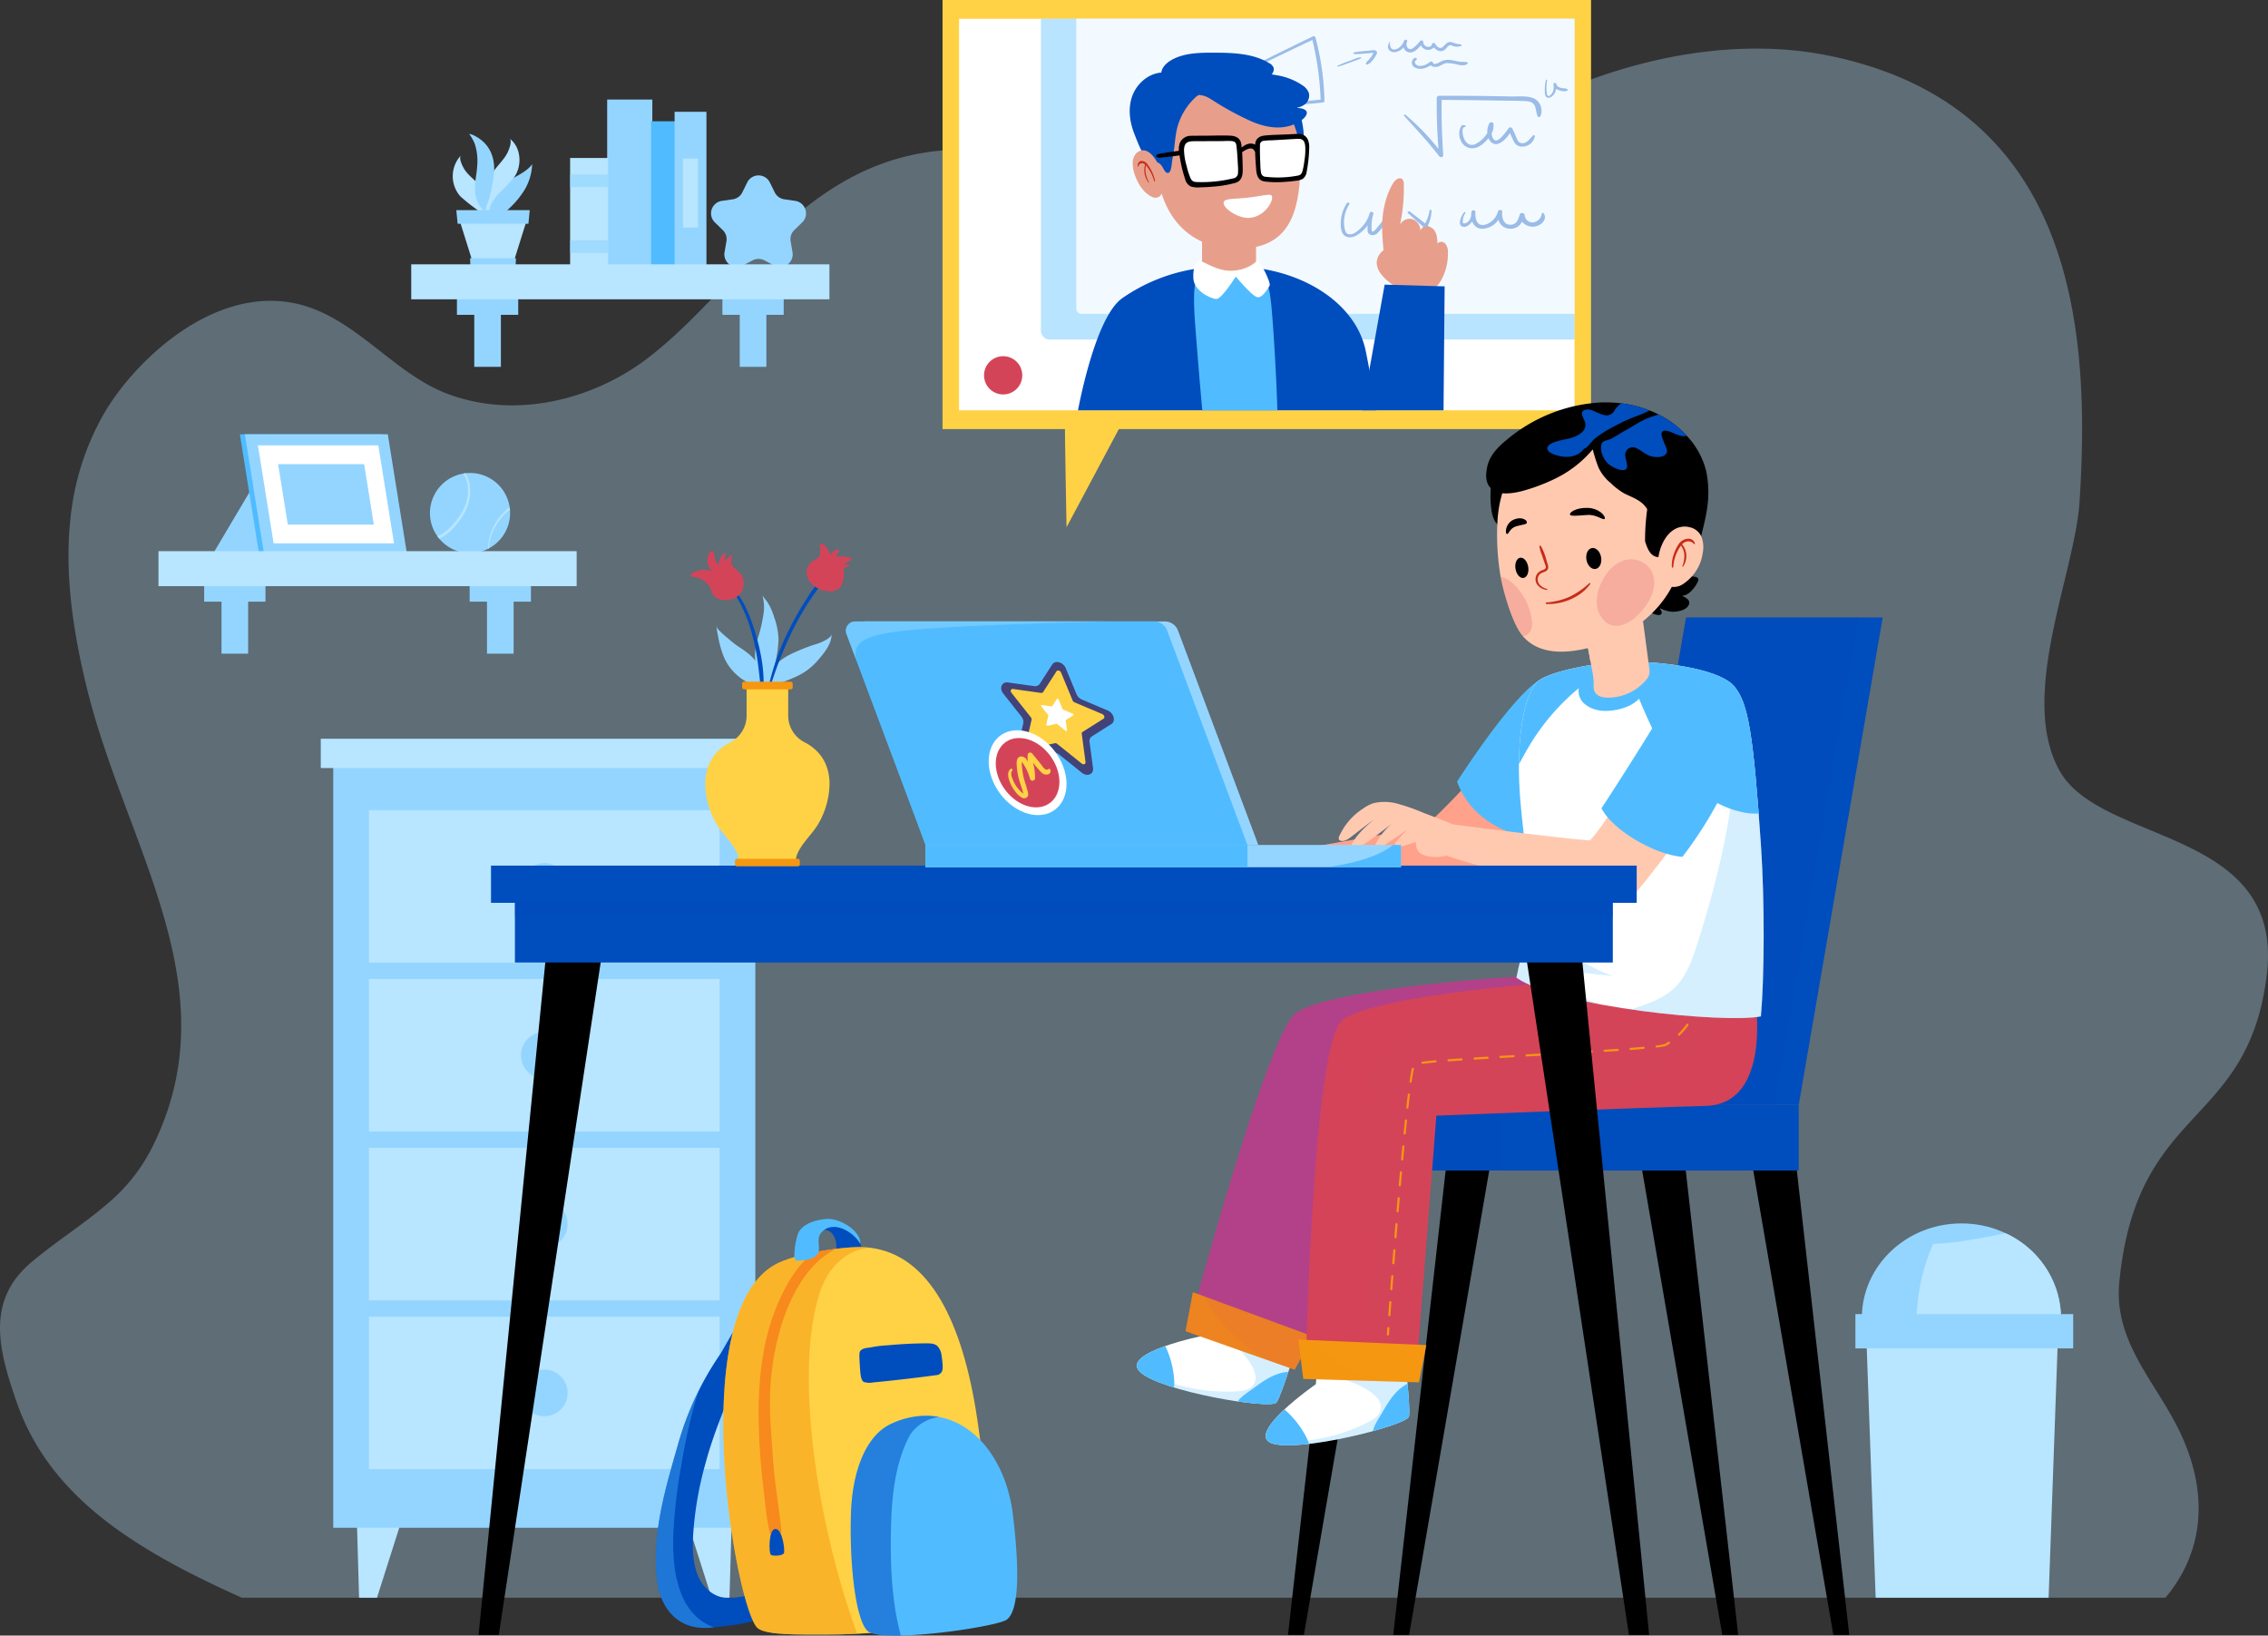 <svg xmlns="http://www.w3.org/2000/svg" xmlns:xlink="http://www.w3.org/1999/xlink" width="760.827" height="548.565" viewBox="0 0 760.827 548.565">
  <rect x="0" y="0" width="760.827" height="548.565" fill="#333333" stroke="none"/>
  <defs>
    <clipPath id="clip-path">
      <path id="Path_2118" data-name="Path 2118" d="M398.259,385.826s-28.181,5.581-21.6,12.136,44.063,12.827,45.869,10.325S429.9,387.2,429.9,387.2l-26.023-11.753Z" transform="translate(-375.662 -375.444)" fill="#fff"/>
    </clipPath>
    <clipPath id="clip-path-2">
      <path id="Path_2123" data-name="Path 2123" d="M422.76,397.67s-23.579,16.409-14.925,19.778,45.511-5.914,46.162-8.93-1.7-22.276-1.7-22.276l-28.552-.337Z" transform="translate(-405.926 -385.905)" fill="#fff"/>
    </clipPath>
    <clipPath id="clip-path-3">
      <path id="Path_2144" data-name="Path 2144" d="M546.873,286.217c-2.6-38.215-4.35-47.72-8.816-53.311-4.43-5.544-20.772-7.969-32.281-8.42s-28.3,2.8-33.084,6.078-7.66,17.21-6.921,34.533c.641,15.005,3.8,30.954,3.672,37.9-.234,12.892-2.766,17.863-4.606,27.458,14.384,10.01,70.058,15.378,82.006,12.982C548.02,330.4,548.13,304.717,546.873,286.217Z" transform="translate(-464.839 -224.444)" fill="#fff"/>
    </clipPath>
    <clipPath id="clip-path-4">
      <path id="Path_2152" data-name="Path 2152" d="M480.853,217.847l19.606-2.835,2.144,16.159a4.2,4.2,0,0,1-.947,3.256,16.776,16.776,0,0,1-11.092,6.035c-6.014.7-6.774-2.055-6.689-3.774a20.727,20.727,0,0,0-.417-4.77Z" transform="translate(-480.853 -215.012)" fill="#ffc9b0"/>
    </clipPath>
  </defs>
  <g id="Group_1304" data-name="Group 1304" transform="translate(-108.624 -69.064)">
    <g id="Group_1240" data-name="Group 1240" transform="translate(108.624 85.356)">
      <path id="Path_2048" data-name="Path 2048" d="M869.009,391.458c-6.435,51.4-43.563,42.852-49.425,102.621-2.092,21.333,13.734,34.744,21.6,53.214,8.709,20.415,5.624,38.76-6.138,52.751H189.7c-14.267-6.425-27.879-13.26-39.728-21.469-16.312-11.278-29.222-25.179-35.805-44.238-5.942-17.222-10.521-33.835,5.09-46.9,8.474-7.1,17.3-12.582,24.966-19.165a59.75,59.75,0,0,0,14.727-17.881c28.132-53.965-7.956-101.523-21.209-155.522-1.278-5.247-2.449-10.547-3.382-15.865-2.431-13.544-3.562-27.285-2.119-40.67a88.422,88.422,0,0,1,11.316-35.53c9.841-16.917,35.334-41.9,62.728-37.136,20.583,3.587,33.536,23.324,52.122,30.462,23.421,8.994,49.405,1.8,66.951-11.421C359.477,159,381.345,110.117,439.669,114.6c19.776,1.517,33.126,17.132,50.466,24.288,23.838,9.85,47.353,9.778,70.134.2,26.2-11.028,44.174-31.514,69.9-43.239a176.22,176.22,0,0,1,27.161-9.761c20.695-5.6,43.325-7.585,64.668-3.266a127.751,127.751,0,0,1,12.88,3.266C806.234,108.047,809.591,180,806.234,232.5c-1.541,24.055-20.8,65.54-6.571,90.395S875.232,341.75,869.009,391.458Z" transform="translate(-108.624 -80.472)" fill="#b8e5ff" opacity="0.33"/>
      <g id="Group_1220" data-name="Group 1220" transform="translate(107.607 231.478)">
        <g id="Group_1214" data-name="Group 1214" transform="translate(12.086 261.599)">
          <path id="Path_2049" data-name="Path 2049" d="M199.216,452.233H193.2l-.762-26.495h15.206Z" transform="translate(-192.437 -425.738)" fill="#b8e5ff"/>
          <path id="Path_2050" data-name="Path 2050" d="M278.294,452.233h6.017l.762-26.495H269.867Z" transform="translate(-159.288 -425.738)" fill="#b8e5ff"/>
        </g>
        <rect id="Rectangle_870" data-name="Rectangle 870" width="141.596" height="260.342" transform="translate(4.181 4.297)" fill="#94d5ff"/>
        <g id="Group_1219" data-name="Group 1219" transform="translate(16.171 23.957)">
          <g id="Group_1215" data-name="Group 1215">
            <rect id="Rectangle_871" data-name="Rectangle 871" width="117.616" height="51.159" fill="#b8e5ff"/>
            <circle id="Ellipse_97" data-name="Ellipse 97" cx="7.825" cy="7.825" r="7.825" transform="translate(50.983 17.754)" fill="#94d5ff"/>
          </g>
          <g id="Group_1216" data-name="Group 1216" transform="translate(0 56.621)">
            <rect id="Rectangle_872" data-name="Rectangle 872" width="117.616" height="51.159" fill="#b8e5ff"/>
            <circle id="Ellipse_98" data-name="Ellipse 98" cx="7.825" cy="7.825" r="7.825" transform="translate(50.983 17.754)" fill="#94d5ff"/>
          </g>
          <g id="Group_1217" data-name="Group 1217" transform="translate(0 113.242)">
            <rect id="Rectangle_873" data-name="Rectangle 873" width="117.616" height="51.159" fill="#b8e5ff"/>
            <circle id="Ellipse_99" data-name="Ellipse 99" cx="7.825" cy="7.825" r="7.825" transform="translate(50.983 17.754)" fill="#94d5ff"/>
          </g>
          <g id="Group_1218" data-name="Group 1218" transform="translate(0 169.863)">
            <rect id="Rectangle_874" data-name="Rectangle 874" width="117.616" height="51.159" fill="#b8e5ff"/>
            <circle id="Ellipse_100" data-name="Ellipse 100" cx="7.825" cy="7.825" r="7.825" transform="translate(50.983 17.754)" fill="#94d5ff"/>
          </g>
        </g>
        <rect id="Rectangle_875" data-name="Rectangle 875" width="149.958" height="9.827" fill="#b8e5ff"/>
      </g>
      <g id="Group_1237" data-name="Group 1237" transform="translate(53.159 17.097)">
        <g id="Group_1229" data-name="Group 1229" transform="translate(84.79)">
          <g id="Group_1223" data-name="Group 1223" transform="translate(13.934 11.513)">
            <g id="Group_1221" data-name="Group 1221">
              <path id="Path_2051" data-name="Path 2051" d="M223.218,127.425c-1.7-4.693,1.848-10.748,6.475-13.791,3.089-2.031,6.669-3.336,8.577-6.009a18.043,18.043,0,0,1-3.455,9.97A29.544,29.544,0,0,1,223.218,127.425Z" transform="translate(-211.633 -97.458)" fill="#94d5ff"/>
              <path id="Path_2052" data-name="Path 2052" d="M226.559,129.957c.653-2.586-2.076-5.034-3.809-6.439A57.645,57.645,0,0,1,217.5,119.3a10.239,10.239,0,0,1,.311-13.81c-1.07.918.594,4.02,1.108,4.818,1.2,1.859,3.076,3.236,4.658,4.854C227.292,118.958,227.923,124.542,226.559,129.957Z" transform="translate(-214.977 -98.371)" fill="#b8e5ff"/>
              <path id="Path_2053" data-name="Path 2053" d="M224.093,126.684c-.853-2.366,1.608-5.23,3.178-6.9a65.593,65.593,0,0,0,4.743-5c2.952-3.907,2.535-10.362-1.44-13.2,1.112.7-.244,3.963-.677,4.821-1.008,2-2.721,3.653-4.129,5.492C222.461,116.226,222.308,121.724,224.093,126.684Z" transform="translate(-211.56 -100.042)" fill="#b8e5ff"/>
              <path id="Path_2054" data-name="Path 2054" d="M224.464,126.528c-.847-.2-1.671-1.325-2.077-1.922a9.363,9.363,0,0,1-1.451-3.767c-.558-3.35.46-6.632.607-9.863a18.363,18.363,0,0,0-.9-7.322,18.114,18.114,0,0,0-1.8-3.133,5.026,5.026,0,0,1,1.12.286c6.7,3.022,8.114,9.238,6.836,15.6a57.147,57.147,0,0,1-1.3,5.939C225.11,123.6,224.146,125.268,224.464,126.528Z" transform="translate(-213.322 -100.505)" fill="#94d5ff"/>
            </g>
            <g id="Group_1222" data-name="Group 1222" transform="translate(1.187 25.58)">
              <path id="Path_2055" data-name="Path 2055" d="M234.795,134.864h-13.81l-4.529-14.453h22.868Z" transform="translate(-215.531 -117.563)" fill="#b8e5ff"/>
              <path id="Path_2056" data-name="Path 2056" d="M234.343,131.982h-15.2l-.1-2.284h15.385Z" transform="translate(-214.42 -113.588)" fill="#94d5ff"/>
              <path id="Path_2057" data-name="Path 2057" d="M240,122.979H216.256l-.448-4.562h24.637Z" transform="translate(-215.808 -118.417)" fill="#94d5ff"/>
            </g>
          </g>
          <path id="Path_2058" data-name="Path 2058" d="M295.37,112.614l1.649,3.342a4.227,4.227,0,0,0,3.182,2.312l3.687.536a4.226,4.226,0,0,1,2.342,7.209l-2.668,2.6a4.222,4.222,0,0,0-1.215,3.74l.63,3.673a4.227,4.227,0,0,1-6.132,4.456l-3.3-1.735a4.228,4.228,0,0,0-3.933,0l-3.3,1.735a4.226,4.226,0,0,1-6.132-4.456l.63-3.673a4.226,4.226,0,0,0-1.215-3.74l-2.669-2.6a4.227,4.227,0,0,1,2.342-7.209l3.689-.536a4.227,4.227,0,0,0,3.182-2.312l1.649-3.342A4.226,4.226,0,0,1,295.37,112.614Z" transform="translate(-175.069 -84.817)" fill="#94d5ff"/>
          <g id="Group_1224" data-name="Group 1224" transform="translate(53.308)">
            <rect id="Rectangle_876" data-name="Rectangle 876" width="15.15" height="55.813" transform="translate(12.426)" fill="#94d5ff"/>
            <rect id="Rectangle_877" data-name="Rectangle 877" width="8.637" height="48.522" transform="translate(27.159 7.291)" fill="#50bcff"/>
            <rect id="Rectangle_878" data-name="Rectangle 878" width="12.724" height="36.214" transform="translate(0 19.598)" fill="#b8e5ff"/>
            <rect id="Rectangle_879" data-name="Rectangle 879" width="12.724" height="4.2" transform="translate(0 25.129)" fill="#94d5ff" opacity="0.68"/>
            <rect id="Rectangle_880" data-name="Rectangle 880" width="12.724" height="4.2" transform="translate(0 47.245)" fill="#94d5ff" opacity="0.68"/>
            <rect id="Rectangle_881" data-name="Rectangle 881" width="10.679" height="51.706" transform="translate(35.044 4.107)" fill="#94d5ff"/>
            <rect id="Rectangle_882" data-name="Rectangle 882" width="5.048" height="23.164" transform="translate(37.859 19.775)" fill="#b8e5ff"/>
          </g>
          <g id="Group_1228" data-name="Group 1228" transform="translate(0 55.267)">
            <g id="Group_1227" data-name="Group 1227" transform="translate(15.335 10.699)">
              <g id="Group_1225" data-name="Group 1225" transform="translate(89.059 0)">
                <rect id="Rectangle_883" data-name="Rectangle 883" width="8.933" height="21.695" transform="translate(14.747 23.68) rotate(180)" fill="#94d5ff"/>
                <rect id="Rectangle_884" data-name="Rectangle 884" width="20.56" height="6.239" transform="translate(20.56 6.239) rotate(180)" fill="#94d5ff"/>
              </g>
              <g id="Group_1226" data-name="Group 1226" transform="translate(0 0)">
                <rect id="Rectangle_885" data-name="Rectangle 885" width="8.933" height="21.695" transform="translate(14.747 23.68) rotate(180)" fill="#94d5ff"/>
                <rect id="Rectangle_886" data-name="Rectangle 886" width="20.56" height="6.239" transform="translate(20.56 6.239) rotate(180)" fill="#94d5ff"/>
              </g>
            </g>
            <rect id="Rectangle_887" data-name="Rectangle 887" width="140.29" height="11.727" transform="translate(140.29 11.727) rotate(180)" fill="#b8e5ff"/>
          </g>
        </g>
        <g id="Group_1236" data-name="Group 1236" transform="translate(0 112.259)">
          <g id="Group_1230" data-name="Group 1230" transform="translate(18.876)">
            <path id="Path_2059" data-name="Path 2059" d="M185.23,178.758h-9.107a.754.754,0,0,0-.717.52l-16.292,27.49a.945.945,0,0,0,.848,1.241h15.856a.753.753,0,0,0,.717-.52L186.079,180A.947.947,0,0,0,185.23,178.758Z" transform="translate(-159.064 -167.75)" fill="#94d5ff"/>
            <path id="Path_2060" data-name="Path 2060" d="M164.967,171.05h47.947l6.467,40.32H171.434Z" transform="translate(-156.538 -171.05)" fill="#50bcff"/>
            <path id="Path_2061" data-name="Path 2061" d="M166.142,171.05H214.09l6.467,40.32H172.609Z" transform="translate(-156.034 -171.05)" fill="#94d5ff"/>
            <path id="Path_2062" data-name="Path 2062" d="M169.21,173.657h40.38l5.273,32.873h-40.38Z" transform="translate(-154.721 -169.934)" fill="#fff"/>
            <path id="Path_2063" data-name="Path 2063" d="M173.949,178.076h28.867l3.249,20.253H177.2Z" transform="translate(-152.692 -168.042)" fill="#94d5ff"/>
          </g>
          <g id="Group_1231" data-name="Group 1231" transform="translate(91.081 12.981)">
            <path id="Path_2064" data-name="Path 2064" d="M236.5,193.578a13.407,13.407,0,0,1-7.2,11.9,1.081,1.081,0,0,1-.257.129,13.148,13.148,0,0,1-5.984,1.414,13.417,13.417,0,0,1-10.354-4.884,7.006,7.006,0,0,1-.557-.728,13.236,13.236,0,0,1-2.528-7.826,13.451,13.451,0,0,1,11.253-13.253c.214-.043.428-.071.643-.1a13.583,13.583,0,0,1,1.542-.086,13.438,13.438,0,0,1,13.3,11.525c.043.271.071.543.1.814C236.488,192.836,236.5,193.207,236.5,193.578Z" transform="translate(-209.625 -180.14)" fill="#94d5ff"/>
            <path id="Path_2065" data-name="Path 2065" d="M219.906,194.424a24.582,24.582,0,0,1-4.741,5.641,11.166,11.166,0,0,1-3.213,2.042,7,7,0,0,1-.557-.728,14.274,14.274,0,0,0,4.384-3.185,22.915,22.915,0,0,0,4.456-6.169,13.7,13.7,0,0,0,1.271-7.826,10.915,10.915,0,0,0-1.128-3.456,3.537,3.537,0,0,0-.257-.443c.214-.043.428-.071.643-.1.157.257.286.514.4.743C223.305,185.284,222.349,190.425,219.906,194.424Z" transform="translate(-208.867 -180.114)" fill="#b8e5ff"/>
            <path id="Path_2066" data-name="Path 2066" d="M230.637,189.024a15.2,15.2,0,0,0-1.657,1.385,18.515,18.515,0,0,0-5.5,11.611,1.083,1.083,0,0,1-.257.128,18.28,18.28,0,0,1,5.3-12.21,17.849,17.849,0,0,1,2.014-1.728C230.58,188.481,230.608,188.753,230.637,189.024Z" transform="translate(-203.803 -176.685)" fill="#b8e5ff"/>
          </g>
          <g id="Group_1235" data-name="Group 1235" transform="translate(0 39.213)">
            <g id="Group_1234" data-name="Group 1234" transform="translate(15.335 10.699)">
              <g id="Group_1232" data-name="Group 1232" transform="translate(89.059 0)">
                <rect id="Rectangle_888" data-name="Rectangle 888" width="8.933" height="21.694" transform="translate(14.747 23.68) rotate(180)" fill="#94d5ff"/>
                <rect id="Rectangle_889" data-name="Rectangle 889" width="20.56" height="6.239" transform="translate(20.56 6.239) rotate(180)" fill="#94d5ff"/>
              </g>
              <g id="Group_1233" data-name="Group 1233" transform="translate(0 0)">
                <rect id="Rectangle_890" data-name="Rectangle 890" width="8.933" height="21.694" transform="translate(14.747 23.68) rotate(180)" fill="#94d5ff"/>
                <rect id="Rectangle_891" data-name="Rectangle 891" width="20.56" height="6.239" transform="translate(20.56 6.239) rotate(180)" fill="#94d5ff"/>
              </g>
            </g>
            <rect id="Rectangle_892" data-name="Rectangle 892" width="140.29" height="11.727" transform="translate(140.29 11.727) rotate(180)" fill="#b8e5ff"/>
          </g>
        </g>
      </g>
      <g id="Group_1239" data-name="Group 1239" transform="translate(622.416 394.038)">
        <ellipse id="Ellipse_101" data-name="Ellipse 101" cx="33.414" cy="31.737" rx="33.414" ry="31.737" transform="translate(2.156)" fill="#94d5ff"/>
        <path id="Path_2067" data-name="Path 2067" d="M611.405,381.547H546.973l3.2,89.6H608.2Z" transform="translate(-543.38 -345.618)" fill="#b8e5ff"/>
        <rect id="Rectangle_893" data-name="Rectangle 893" width="73.056" height="11.497" transform="translate(0 30.42)" fill="#94d5ff"/>
        <g id="Group_1238" data-name="Group 1238" transform="translate(20.546 3.273)">
          <path id="Path_2068" data-name="Path 2068" d="M564.368,362.267a70.33,70.33,0,0,0-4.126,12.8,77.146,77.146,0,0,0-1.4,10.759h48.387a31.694,31.694,0,0,0-18.583-27.147c-4,.9-8.05,1.629-12.093,2.285A94.842,94.842,0,0,1,564.368,362.267Z" transform="translate(-558.844 -358.681)" fill="#b8e5ff"/>
        </g>
      </g>
    </g>
    <g id="Group_1251" data-name="Group 1251" transform="translate(424.811 69.064)">
      <rect id="Rectangle_894" data-name="Rectangle 894" width="217.54" height="143.914" fill="#ffd245"/>
      <path id="Path_2069" data-name="Path 2069" d="M358.781,168.328c-.109.534.534,35.083.534,35.083l18.607-34.906Z" transform="translate(-317.723 -26.568)" fill="#ffd245"/>
      <g id="Group_1250" data-name="Group 1250" transform="translate(5.536 6.294)">
        <rect id="Rectangle_895" data-name="Rectangle 895" width="206.468" height="131.325" fill="#fff"/>
        <g id="Group_1242" data-name="Group 1242" transform="translate(27.463 0.004)">
          <path id="Rectangle_896" data-name="Rectangle 896" d="M0,0H179a0,0,0,0,1,0,0V107.577a0,0,0,0,1,0,0H2.957A2.957,2.957,0,0,1,0,104.619V0A0,0,0,0,1,0,0Z" fill="#50bcff" opacity="0.4"/>
          <path id="Rectangle_897" data-name="Rectangle 897" d="M0,0H167.129a0,0,0,0,1,0,0V98.96a0,0,0,0,1,0,0H1.716A1.716,1.716,0,0,1,0,97.243V0A0,0,0,0,1,0,0Z" transform="translate(11.874)" fill="#fff" opacity="0.83"/>
          <g id="Group_1241" data-name="Group 1241" transform="translate(49.681 5.842)" opacity="0.36">
            <path id="Path_2070" data-name="Path 2070" d="M483.025,93.081c-2.025-1.785-6.047-1.225-8.71-1.285-8.015-.183-16.03-.277-24.048-.233a.786.786,0,0,0-.845.668q-.1,8.586.586,17.147a76.823,76.823,0,0,0-11.085-11.438c-.234-.19-.7.059-.486.3,4.031,4.493,8.206,8.851,11.8,13.6.358.473,1.43.354,1.384-.286-.446-6.2-.647-12.409-.537-18.617,6.358.05,12.719.114,19.075.231,3.142.059,6.334,0,9.464.22,3.52.241,2.752,3,3.61,5a.558.558,0,0,0,.987.014A4.745,4.745,0,0,0,483.025,93.081Z" transform="translate(-366.319 -71.576)" fill="#004dbe"/>
            <path id="Path_2071" data-name="Path 2071" d="M476.2,102.171c-.981.934-2.219,3.04-4.1,2.569-1.083-.27-1.367-1.545-1.714-2.3q-.585-1.264-1.16-2.533a.764.764,0,0,0-1.257-.154,18.834,18.834,0,0,1-1.814,2.354c-.487.533-1.709,2.069-2.715,1.727-.794-.271-1.1-1.54-1.2-2.275a5.276,5.276,0,0,0,.615-3.356c-.08-.471-1.048-.6-1.291-.159a5.8,5.8,0,0,0-.743,3.343,9.865,9.865,0,0,1-4.3,3.846c-1.965.627-3.173-.963-3.642-2.3-.258-.738-.891-3.466.434-3.595.407-.04.291-.541-.08-.564l-.71-.043a.436.436,0,0,0-.364.164,5.32,5.32,0,0,0-.22,5.07,4.161,4.161,0,0,0,4.227,2.529c2.064-.244,3.647-1.785,4.808-3.082.093-.1.16-.217.249-.321a3.163,3.163,0,0,0,1.4,1.749c2.234,1.124,4.517-1.591,5.8-3.422.4.918.8,1.838,1.255,2.738a2.94,2.94,0,0,0,2.324,1.761,4.307,4.307,0,0,0,4.767-3.457A.347.347,0,0,0,476.2,102.171Z" transform="translate(-360.746 -68.913)" fill="#004dbe"/>
            <path id="Path_2072" data-name="Path 2072" d="M479.121,91.036a1.919,1.919,0,0,0-1.2-.346,5.26,5.26,0,0,1-1.272-.228c-.587-.194-1.175-.626-1.245-1.171-.034-.534-1.034-.563-1.022-.017,0,.039.02.073.023.111h-.007a4.474,4.474,0,0,1-.079,2.164,3.008,3.008,0,0,1-.548,1c-.2.241-.653.705-1.044.707-.373,0-.453-.5-.494-.725a11.394,11.394,0,0,1-.153-1.541,13.766,13.766,0,0,1,.218-3.052c.036-.2-.38-.253-.427-.054a14.2,14.2,0,0,0-.377,2.875,13.558,13.558,0,0,0,.04,1.447,2.736,2.736,0,0,0,.221,1.055,1.065,1.065,0,0,0,.757.581,1.724,1.724,0,0,0,1.277-.387,3.47,3.47,0,0,0,1.294-1.715,5.4,5.4,0,0,0,.214-.9,3.378,3.378,0,0,0,.61.356,5.578,5.578,0,0,0,1.6.417,2.187,2.187,0,0,0,1.615-.189A.239.239,0,0,0,479.121,91.036Z" transform="translate(-352.148 -73.201)" fill="#004dbe"/>
            <path id="Path_2073" data-name="Path 2073" d="M442.484,124.5a1.907,1.907,0,0,1-2.062.2,3.427,3.427,0,0,1-1.39-1.922.764.764,0,0,0-1.255-.154l-1.914,2.292c-.284.341-1.694,2.281-1.9,1.1a14.163,14.163,0,0,1,.554-5.6c.168-.664-1.067-.968-1.238-.3a10.568,10.568,0,0,1-2.371,4.416c-.893,1-2.9,3.079-4.67,2.716-1.05-.214-1.222-1.284-1.374-2.026a10.428,10.428,0,0,1-.178-2.729,11.169,11.169,0,0,1,1.764-5.271c.274-.437-.511-.838-.8-.4A12.129,12.129,0,0,0,423.588,123c-.066,1.564-.12,4.427,2.031,5.14s4.387-1.112,5.634-2.311a12.816,12.816,0,0,0,1.367-1.574v.014c-.049.9-.361,2.466.68,3.079a2.287,2.287,0,0,0,2.723-.616c.79-.827,1.492-1.718,2.2-2.6a3.493,3.493,0,0,0,2.145,1.8c1.217.324,2.586-.053,2.928-1.132C443.422,124.388,442.772,124.164,442.484,124.5Z" transform="translate(-372.662 -60.838)" fill="#004dbe"/>
            <path id="Path_2074" data-name="Path 2074" d="M448.443,125.683a4.188,4.188,0,0,0-.93-.83q-.535-.437-1.07-.877c-.133-.11-.27-.216-.4-.324.1-.237.213-.47.307-.708a11.974,11.974,0,0,0,.935-4.347c0-.358-.638-.363-.675-.01a11.925,11.925,0,0,1-1.39,4.164c-.029.056-.063.109-.091.164-.263-.21-.518-.426-.784-.631l-4.287-3.317c-.417-.324-1.032.157-.643.508l4.017,3.625c.35.317.714.623,1.074.931-.117.206-.228.416-.347.621a16.539,16.539,0,0,0-1.114,2.132c-.233.611.881,1.038,1.264.461a16.811,16.811,0,0,0,1.105-2.135c.033-.071.058-.144.091-.214l.943.8a3.348,3.348,0,0,0,1.17.834C448.236,126.707,448.706,126.117,448.443,125.683Z" transform="translate(-365.931 -60.115)" fill="#004dbe"/>
            <path id="Path_2075" data-name="Path 2075" d="M479.649,119.482a.359.359,0,0,0-.631.13,3.407,3.407,0,0,1-2.5,2.865,2.64,2.64,0,0,1-3.243-2.385c.031-.761-1.42-.974-1.641-.209-.366,1.258-.951,3.326-2.886,3.44-2.766.164-3.176-2.748-2.982-4.363.078-.653-1.22-.82-1.4-.177a6.431,6.431,0,0,1-4.069,4.45c-3.262,1.031-3.664-2.364-3.529-4.189.038-.606-1.162-.783-1.31-.167-.01.046-.011.1-.021.146h-.006c0,.014,0,.033,0,.047a5.864,5.864,0,0,0-.1,1.207,3.43,3.43,0,0,1-1.447,2.346c-.334.193-.948.371-1.2.193-.224-.157-.139-.82-.123-1.105a4.3,4.3,0,0,1,.86-2.265c.193-.273-.284-.5-.5-.253-.79.9-2.615,4.658-.026,4.847,1.118.083,2.115-.97,2.668-1.642.049-.06.079-.124.124-.184a3.485,3.485,0,0,0,3.749,2.451,6.78,6.78,0,0,0,5.034-3.013,4.052,4.052,0,0,0,3.777,3.01,4.142,4.142,0,0,0,4.143-2.364,4.644,4.644,0,0,0,4.233,1.632C479.031,123.595,481,121.346,479.649,119.482Z" transform="translate(-360.682 -60.092)" fill="#004dbe"/>
            <path id="Path_2076" data-name="Path 2076" d="M430.331,77.932a.64.64,0,0,0-.867-.306c-10.4,5.073-20.867,10.118-31.031,15.518a6.179,6.179,0,0,0-1.167-.74.4.4,0,0,0-.483.1.583.583,0,0,0-.009.738c.117.146.378.06.341-.111l.006-.02q.257.231.518.457c-.943.5-1.9.991-2.835,1.5-.253.139-.036.473.234.343,1.011-.483,2.012-.983,3.022-1.471a10.364,10.364,0,0,1,1.125,1.128,9.946,9.946,0,0,1,1.584,2.626,9.541,9.541,0,0,1,.583,1.931c-4.3-.271-8.579-.663-12.877-1.111a.454.454,0,1,0-.169.893c4.307.661,8.689,1.087,13.094,1.348a2.468,2.468,0,0,1-.964,1.8.194.194,0,0,0,.1.346c1.2.228,1.741-.835,1.887-1.634a3.985,3.985,0,0,0,.034-.453,185.8,185.8,0,0,0,30.434-1.021.558.558,0,0,0,.48-.5A90.121,90.121,0,0,0,430.331,77.932ZM410.262,99.974c-2.632-.021-5.244-.137-7.852-.288a9.461,9.461,0,0,0-.448-1.679,10.548,10.548,0,0,0-1.786-3.128,12.539,12.539,0,0,0-1.267-1.352c10.135-4.9,20.178-9.931,30.41-14.7a101.776,101.776,0,0,1,2.753,20A182.187,182.187,0,0,1,410.262,99.974Z" transform="translate(-387.922 -77.564)" fill="#004dbe"/>
            <path id="Path_2077" data-name="Path 2077" d="M430.62,82.487a7.447,7.447,0,0,0-1.961.564c-.644.226-1.275.476-1.911.72a36.5,36.5,0,0,0-3.9,1.575c-.189.1-.084.368.153.313a36.624,36.624,0,0,0,3.952-1.34c.644-.23,1.292-.451,1.927-.7a7.266,7.266,0,0,0,1.875-.855A.16.16,0,0,0,430.62,82.487Z" transform="translate(-373.012 -75.457)" fill="#004dbe"/>
            <path id="Path_2078" data-name="Path 2078" d="M434.051,80.995a2.626,2.626,0,0,0-1.517-.081l-1.948.2-1.948.2c-.324.034-.647.064-.967.121a3.377,3.377,0,0,0-1.011.236c-.217.123-.183.363.06.443a2.5,2.5,0,0,0,.774.05c.281,0,.557,0,.837-.024l1.677-.129,1.677-.129c.514-.039,1.054-.124,1.569-.114h.017a4.432,4.432,0,0,1-.257.5,10.132,10.132,0,0,1-.687,1.04,10.757,10.757,0,0,1-.788.933c-.147.156-.307.3-.448.463a2.711,2.711,0,0,0-.341.551c-.154.287.3.5.584.383a3.417,3.417,0,0,0,1.284-.971,10.752,10.752,0,0,0,.958-1.194,10.36,10.36,0,0,0,.747-1.267A.837.837,0,0,0,434.051,80.995Z" transform="translate(-371.399 -76.161)" fill="#004dbe"/>
            <path id="Path_2079" data-name="Path 2079" d="M459.158,79.969c-.5-.083-1.005-.133-1.5-.231-.547-.11-.981-.344-1.5-.49a2.086,2.086,0,0,0-1.678.21,8.8,8.8,0,0,0-1.322,1.294c-1.131,1.037-2.168-.146-2.686-1.042a.622.622,0,0,0-1.091.226c-.07.787-1.185,1.041-1.9.7a1.716,1.716,0,0,1-.99-1.555c-.016-.453-.73-.641-1.04-.248a12.212,12.212,0,0,1-2.529,2.459,1.213,1.213,0,0,1-1.868-.561,2.145,2.145,0,0,1,.051-1.787c.193-.557-.781-.773-1.033-.251a4.715,4.715,0,0,1-1.881,2.486c-.68.461-1.962.8-2.493.031a3.338,3.338,0,0,1-.353-2.078c.01-.073-.123-.084-.148-.02-.34.845-.838,1.577-.318,2.475a2.158,2.158,0,0,0,2.022.991,4.545,4.545,0,0,0,2.992-1.631,2.276,2.276,0,0,0,1.9,1.692c1.537.263,2.962-1.2,3.916-2.4a2.656,2.656,0,0,0,4.354.737c.93,1.047,2.329,1.832,3.75.69.716-.576,1.083-1.757,2.249-1.355a3.783,3.783,0,0,0,3.169.151A.256.256,0,0,0,459.158,79.969Z" transform="translate(-367.917 -77.208)" fill="#004dbe"/>
            <path id="Path_2080" data-name="Path 2080" d="M458.793,84.128c-.921-.221-1.934-.054-2.893-.239a28.022,28.022,0,0,0-2.991-.543,5.284,5.284,0,0,0-2.718.456c-.518.244-2.551,1.575-2.843.463-.1-.387-.694-.484-1.028-.24a5.3,5.3,0,0,1-3.425,1.36c-1.188-.089-2.285-1.261-1.1-2.016.456-.288-.134-.951-.6-.668a1.8,1.8,0,0,0,.306,3.285c1.764.843,3.616.1,5.074-.823a2.53,2.53,0,0,0,1.818.536c1.375-.094,2.256-1.175,3.626-1.285a15.937,15.937,0,0,1,3.872.587c1.03.173,2.418.374,3.106-.434C459.132,84.406,459,84.179,458.793,84.128Z" transform="translate(-365.516 -75.395)" fill="#004dbe"/>
          </g>
        </g>
        <g id="Group_1247" data-name="Group 1247" transform="translate(39.9 11.373)">
          <path id="Path_2081" data-name="Path 2081" d="M461.937,179.9H361.843c1.448-7.519,6.806-32.147,14.947-37.665a58.781,58.781,0,0,1,25.937-10c.735-.116,1.471-.184,2.231-.253,1.011-.116,2.024-.207,3.1-.253h.023a80.564,80.564,0,0,1,9.957.091h.139q1.069.069,2.138.207c.667.046,1.334.137,2,.23,17.729,2.461,33.089,12.991,36.078,27.845.46,2.276.851,4.323,1.2,6.164v.023C460.993,173.58,461.638,177.81,461.937,179.9Z" transform="translate(-361.843 -59.951)" fill="#004dbe"/>
          <path id="Path_2082" data-name="Path 2082" d="M417.038,179.735H391.882c-.665-6.692-2.391-28.031-2.6-31.755-.437-7.819-.114-11.935,1.541-14.027a4.651,4.651,0,0,1,2.461-1.587,14.509,14.509,0,0,1,4.116-.344c1.311.023,2.8.137,4.507.253.873.069,1.678.137,2.414.23a26.688,26.688,0,0,1,4.323.736,9.091,9.091,0,0,1,3.036,1.334c2.024,1.425,2.483,3.679,3.035,7.266C415.59,147.7,416.946,172.675,417.038,179.735Z" transform="translate(-350.171 -59.783)" fill="#50bcff"/>
          <rect id="Rectangle_898" data-name="Rectangle 898" width="18.128" height="16.169" transform="translate(41.612 58.172)" fill="#e79f8b"/>
          <g id="Group_1243" data-name="Group 1243" transform="translate(100.209 42.109)">
            <path id="Path_2083" data-name="Path 2083" d="M433.353,129.831c-.337-5.9.574-12,3.525-17.116.675-1.174,2.211-2.4,3.183-1.46a2.334,2.334,0,0,1,.5,1.662,56.762,56.762,0,0,1-1.272,13.567,3.6,3.6,0,0,1,4.239-1.789,3.9,3.9,0,0,1,2.572,3.894c.421-1.7,3.019-1.9,4.269-.684s1.457,3.135,1.474,4.881A1.836,1.836,0,0,1,454.6,133a4.687,4.687,0,0,1,.751,3.045,17.842,17.842,0,0,1-2.431,9.361,10.971,10.971,0,0,1-7.876,5.244C434.77,151.716,433.754,136.864,433.353,129.831Z" transform="translate(-431.467 -110.921)" fill="#e79f8b"/>
            <path id="Path_2084" data-name="Path 2084" d="M438.225,140.293s-8.563-4.838-5.584-10.237,11.726-2.606,9.864.558-5.955,2.606-5.955,2.606Z" transform="translate(-432.012 -104.033)" fill="#e79f8b"/>
          </g>
          <path id="Path_2085" data-name="Path 2085" d="M391.269,130.448c.963-.1,5.651,3.482,10.694,3.223s7.559-2.579,8.307-3.352,4.88,7.478,4.256,8.38-2.471,4.43-4.31,3.786-7.035-6.856-7.035-6.856-4.713,7.513-6.476,7.513-7.438-2.638-7.739-6.764S390.037,130.576,391.269,130.448Z" transform="translate(-350.25 -60.529)" fill="#fff"/>
          <path id="Path_2086" data-name="Path 2086" d="M456.268,136.49l-.368,41.574H428.583l2.437-13.613v-.023l5.128-28.513,2.736.069h.023l.253.023h.414l14.073.414Z" transform="translate(-333.271 -58.112)" fill="#004dbe"/>
          <g id="Group_1246" data-name="Group 1246" transform="translate(17.359)">
            <path id="Path_2087" data-name="Path 2087" d="M412.893,91.882a1.3,1.3,0,0,0-1.755.283,5.772,5.772,0,0,0-1.29,2.154,16.755,16.755,0,0,0-.041,7.439,20.155,20.155,0,0,0,1.972,6.119c.043.077.083.154.124.231a11.466,11.466,0,0,0,1.742,2.338,1.1,1.1,0,0,0,.431.094,2.113,2.113,0,0,0,1.29-.673c2.448-2.342,1.9-6.074,1.437-8.777a22.255,22.255,0,0,0-3.456-8.73A1.873,1.873,0,0,0,412.893,91.882Z" transform="translate(-358.841 -77.061)" fill="#004dbe"/>
            <path id="Path_2088" data-name="Path 2088" d="M428.571,114.914c0,15.518-2.456,28.839-18.727,29.877-20.98,1.34-29.532-14.36-29.532-29.877s10.8-28.1,24.129-28.1S428.571,99.4,428.571,114.914Z" transform="translate(-371.295 -79.131)" fill="#e79f8b"/>
            <path id="Path_2089" data-name="Path 2089" d="M396.182,117.035c.608-1.043,3.877-.788,7.7-1.22,4.326-.49,7.342-1.317,8.1-.9,1.422.791-1.512,7.1-7.1,7.633C400.891,122.927,395.075,118.931,396.182,117.035Z" transform="translate(-364.56 -67.15)" fill="#fff"/>
            <path id="Path_2090" data-name="Path 2090" d="M401.575,97.243a101.025,101.025,0,0,0,13.644,7.41c5.458,2.229,11.423,2.968,16.506-.657,1.172-.835,2.63-2.593.847-3.523-1.168-.608-2.728-.46-4-.574a5.824,5.824,0,0,0,4.119-1.091A3.756,3.756,0,0,0,434.1,95a4.97,4.97,0,0,0-1.9-2.439A21.287,21.287,0,0,0,423.277,89c-.554-.11-1.114-.2-1.671-.293a2.772,2.772,0,0,0,.725-2.026,2.87,2.87,0,0,0-1.524-1.722c-5.428-3.317-12.275-3.515-18.75-3.522-4.563-.006-9.326.077-13.4,2.109-1.894.945-3.847,2.528-4.052,4.558-4.417.34-8.214,3.736-9.714,7.755s-.983,8.5.534,12.477,3.377,8.479,4.827,9.318,1.528-.153,3.285.687,1.876,3.347,3.206,3.436,1.3-3.476,1.661-5.131c.731-3.36.7-6.822,1.564-10.158a21.465,21.465,0,0,1,5.73-9.745,5.5,5.5,0,0,1,1.509-1.142,10.778,10.778,0,0,1,1.852.358,10.053,10.053,0,0,1,2.345,1.185Z" transform="translate(-373.998 -81.435)" fill="#004dbe"/>
            <g id="Group_1244" data-name="Group 1244" transform="translate(0.997 32.739)">
              <path id="Path_2091" data-name="Path 2091" d="M382.9,108.374c-1.742-3.17-4.36-5.311-6.909-3.12a4.764,4.764,0,0,0-1.3,3.427,11.513,11.513,0,0,0,.733,3.994c1.112,3.2,3.088,6.025,5.55,7.208a2.436,2.436,0,0,0,2.792-.094c1.057-.988,1.257-3.009,1.17-4.684A16.778,16.778,0,0,0,382.9,108.374Z" transform="translate(-374.696 -104.36)" fill="#e79f8b"/>
              <path id="Path_2092" data-name="Path 2092" d="M376.1,107.528a1.337,1.337,0,0,1,.834-.644,2.321,2.321,0,0,1,2.142,1.034,13.388,13.388,0,0,1,1.58,2.571,11.679,11.679,0,0,1,1.03,3.1c.04.217-.224.3-.277.083a13.768,13.768,0,0,0-2.293-4.744,6.076,6.076,0,0,0-.481-.578,6.641,6.641,0,0,0-.06,2.719,10.607,10.607,0,0,0,1.087,2.966c.049.1-.031.214-.1.136a6.746,6.746,0,0,1-1.211-6.1,1.752,1.752,0,0,0-.955-.456,1.349,1.349,0,0,0-1.323,1.122c-.029.136-.206.091-.208-.053A2.133,2.133,0,0,1,376.1,107.528Z" transform="translate(-374.197 -103.295)" fill="#c72c19"/>
            </g>
            <g id="Group_1245" data-name="Group 1245" transform="translate(8.823 27.233)">
              <path id="Path_2093" data-name="Path 2093" d="M431.113,102.442a3.248,3.248,0,0,0-3.048-1.937c-1.36.037-2.731.121-4.113.183-2.375.106-4.811.124-7.251.366-1.757.174-3.163.975-3.265,2.992,0,.026,0,.051,0,.077l-.014-.009a3.263,3.263,0,0,0-2.372-.239,5.1,5.1,0,0,0-2.124,1.23l-.017.017c-.043-.39-.076-.783-.133-1.167-.3-2.035-1.838-2.772-3.717-2.856-2.682-.12-5.428-.006-8.2.014-1.657.013-3.33,0-5.02.037a3.985,3.985,0,0,0-3.669,2.392,5.822,5.822,0,0,0-.315,2.638l-.1.013c-.434.054-.867.126-1.3.189q-1.17.171-2.341.336c-.777.109-1.548.261-2.322.4a4.948,4.948,0,0,0-1.2.286c-.241.11-.54.42-.351.71.373.576,1.462.318,2.044.273.758-.06,1.515-.116,2.269-.21s1.511-.193,2.266-.293c.381-.05.765-.094,1.145-.153l.107-.017a44.936,44.936,0,0,0,1.868,7.976,3.66,3.66,0,0,0,1.962,2.481,8.96,8.96,0,0,0,3.31.257q2.108-.041,4.18-.237a37.52,37.52,0,0,0,7.425-1.267c2.241-.693,2.483-2.691,2.438-4.764-.04-1.8-.071-3.652-.2-5.48a6.89,6.89,0,0,1,2.112-1.168,2.308,2.308,0,0,1,.8-.117.832.832,0,0,1,.288.037c.054.014.107.033.161.049l.079.029c-.05-.027-.051-.027,0,0a1.994,1.994,0,0,1,.317.193l.036.029c.051.049.1.1.146.151.011.011.1.136.064.076s.056.107.066.123c.03.05.051.1.013.019a2.158,2.158,0,0,0,.171.35c.03.044.079.053.113.09.039,1.875.186,3.763.319,5.6.147,2.038.564,3.96,2.751,4.313a31.435,31.435,0,0,0,6.748.159q1.772-.1,3.509-.344a6.7,6.7,0,0,0,2.628-.654,3.473,3.473,0,0,0,1.332-2.415,47.825,47.825,0,0,0,.847-7.795A6.537,6.537,0,0,0,431.113,102.442Z" transform="translate(-380.176 -100.504)"/>
              <path id="Path_2094" data-name="Path 2094" d="M404.866,112.92a1.842,1.842,0,0,1-1.651,1.805,44.79,44.79,0,0,1-12.315,1.22c-1.428-.071-1.779-.74-2.246-1.969a24.871,24.871,0,0,1-1-3.329,20.626,20.626,0,0,1-.905-5.517c.123-2.481,1.2-2.862,3.54-2.873l3.34-.016c2.191-.01,4.353,0,6.487-.037a20.173,20.173,0,0,1,2.645.007c1.017.12,1.427.471,1.561,1.511.27,2.1.383,4.227.487,6.334A19.374,19.374,0,0,1,404.866,112.92Z" transform="translate(-377.365 -99.795)" fill="#fff"/>
              <path id="Path_2095" data-name="Path 2095" d="M419.5,108.951a24.988,24.988,0,0,1-.516,3.033c-.27,1.14-.5,1.772-1.625,2.005a36.12,36.12,0,0,1-10.725.426,1.674,1.674,0,0,1-1.709-1.531,19.114,19.114,0,0,1-.209-2.788c-.093-2.056-.178-4.139-.113-6.2a1.367,1.367,0,0,1,1.331-1.564,17.708,17.708,0,0,1,2.426-.161c1.905-.089,3.785-.216,5.642-.324l2.745-.161c1.865-.11,2.733.171,3.022,2.345A20.506,20.506,0,0,1,419.5,108.951Z" transform="translate(-369.728 -100.006)" fill="#fff"/>
            </g>
          </g>
        </g>
        <g id="Group_1249" data-name="Group 1249" transform="translate(8.381 113.177)">
          <g id="Group_1248" data-name="Group 1248">
            <path id="Path_2096" data-name="Path 2096" d="M352.6,159.133a6.412,6.412,0,1,1-6.412-6.412A6.412,6.412,0,0,1,352.6,159.133Z" transform="translate(-339.772 -152.721)" fill="#d44459"/>
          </g>
        </g>
      </g>
    </g>
    <g id="Group_1254" data-name="Group 1254" transform="translate(328.643 477.855)">
      <path id="Path_2097" data-name="Path 2097" d="M301.642,358.527c1.751,0,2.973.274,3.98,1.848a7.009,7.009,0,0,1,.97,3.143c.086.92-.206,2.145.568,2.7,1.2.857,3.452.875,4.807.688,2.435-.337,3.6-1.572,2.661-3.914a9.89,9.89,0,0,0-4.866-5.078,13.775,13.775,0,0,0-5.335-1.577,2.87,2.87,0,0,0-2.074.735C302.046,357.326,301.171,358.127,301.642,358.527Z" transform="translate(-246.07 -354.874)" fill="#004dbe"/>
      <path id="Path_2098" data-name="Path 2098" d="M296.613,376.6c-3.906-1.28-10.811,13.094-12.482,15.472a101.952,101.952,0,0,0-14.17,30.6c-4.219,14.642-8.6,29.395-6.9,44.794,1.1,9.973,7.408,17.234,18.147,16.1,5.094-.537,14.978-1.354,19.189-4.281,1.921-1.334,2.051-3.076.387-5.444-1.7-2.412-2.922-1.909-5.824-1.334-5.478,1.087-10.2,2.555-14.928-1.687-4.647-4.169-5.144-11.513-4.894-17.411a115.891,115.891,0,0,1,4.341-25.449c2.868-10.589,7.178-20.159,11.146-30.316,1.758-4.5,4.29-9.233,5.3-13.954.6-2.82-.043-5.058.96-7.68C296.413,375.944,295.83,375.887,296.613,376.6Z" transform="translate(-262.688 -346.465)" fill="#004dbe"/>
      <path id="Path_2099" data-name="Path 2099" d="M276.656,471.9a20.376,20.376,0,0,1-5.241-7.546c-2.69-6.412-3.08-13.664-2.865-20.53a171.515,171.515,0,0,1,2.618-22.731c1.048-6.294,2.3-12.557,3.949-18.724q.927-3.483,2.068-6.882a112.707,112.707,0,0,0-7.223,18.83c-4.219,14.642-8.6,29.395-6.9,44.794,1.1,9.973,7.408,17.235,18.147,16.1q.48-.051,1.014-.106A16.847,16.847,0,0,1,276.656,471.9Z" transform="translate(-262.688 -338.112)" fill="#50bcff" opacity="0.38"/>
      <g id="Group_1252" data-name="Group 1252" transform="translate(22.616 9.476)">
        <path id="Path_2100" data-name="Path 2100" d="M363.93,485.08c-2.616,2.535-22.256,5.634-40.467,6.561-3.8.18-7.506.281-11.006.261-8.633-.041-19.378.281-22.377-2.154-7.143-5.775-24.649-104.455,5.594-121.8,6.923-3.964,23.362-6.259,29.722-5.977.764.04,1.51.08,2.234.181,20,2.334,31.23,24.771,36.1,57.57C370.288,463.792,368.457,480.715,363.93,485.08Z" transform="translate(-278.523 -361.945)" fill="#ffd245"/>
        <path id="Path_2101" data-name="Path 2101" d="M323.465,491.638c-3.8.186-7.512.286-11.011.271-8.626-.043-19.379.271-22.378-2.156-7.141-5.784-24.649-104.452,5.6-121.8,3.07-1.757,8-3.185,13.1-4.213,2.514-.5,5.084-.914,7.469-1.2a61.99,61.99,0,0,1,9.154-.571c.771.043,1.514.086,2.242.186-7.74.743-13.967,6.241-16.909,15.638C301.986,405.737,310.826,457.449,323.465,491.638Z" transform="translate(-278.524 -361.946)" fill="#f59711" opacity="0.51"/>
        <path id="Path_2102" data-name="Path 2102" d="M312.683,362.36a29.625,29.625,0,0,0-7.7,5.941c-4.87,5.37-8.183,12.325-10.382,19.194a88.68,88.68,0,0,0-3.827,21.336c-.514,7.669.314,15.252.785,22.907.528,8.6,2.071,16.923,2.928,25.477.057.628-1.842,1.142-2.4.814-.643.157-1.328.157-1.414-.171-1.242-4.856-1.6-10.025-2.214-15-.586-4.884-1.043-9.8-1.314-14.71-.828-15.038-.328-30.69,5.113-44.914,2.628-6.869,6.4-14.01,12.01-18.894.314-.271.614-.528.943-.785C307.727,363.06,310.3,362.646,312.683,362.36Z" transform="translate(-274.967 -361.769)" fill="#f55e11" opacity="0.5"/>
      </g>
      <path id="Path_2103" data-name="Path 2103" d="M338.043,388.6a5.269,5.269,0,0,0-1.5-3.259c-1.057-.838-2.7-.791-3.98-.784q-5.99.039-12.529.646a39.676,39.676,0,0,0-5.981.753c-.438.11-2.651.066-3.367,1.321-.341.6-.137,3.145,0,5.33.156,2.464.326,4.569,1.457,4.98.486.007.918.193,1.385.221a11.222,11.222,0,0,0,1.657-.153q1.709-.163,3.38-.333,3.215-.328,6.289-.681,5.891-.673,11.3-1.408a2.292,2.292,0,0,0,2.074-1.332,4.679,4.679,0,0,0,.19-1.872A28.179,28.179,0,0,0,338.043,388.6Z" transform="translate(-242.221 -342.792)" fill="#004dbe"/>
      <path id="Path_2104" data-name="Path 2104" d="M295.886,369.353c-1.457.08-.228-8.332,1.034-10.03,2.079-2.792,5.763-3.637,9.054-3.984,3.8-.4,11.5,3.525,11.4,8.4-2.239-4.042-9.344-8.406-13.241-3.659-1.7,2.066.063,5.3-1.062,6.992C301.616,369.263,297.343,369.273,295.886,369.353Z" transform="translate(-248.758 -355.311)" fill="#50bcff"/>
      <g id="Group_1253" data-name="Group 1253" transform="translate(65.372 66.044)">
        <path id="Path_2105" data-name="Path 2105" d="M360.812,469.935c-2.294,1.731-22.3,5.071-35.536,5.332-4.75.1-8.633-.2-10.524-1.107-4.166-1.951-6.762-20.565-6.218-39.6.4-14.085,4.89-26.4,13.6-30.346a27.982,27.982,0,0,1,11.429-2.656,23.163,23.163,0,0,1,4.587.423c13,2.475,22.658,15.736,24.731,32.881C365.722,458.526,363.951,467.6,360.812,469.935Z" transform="translate(-308.463 -401.557)" fill="#50bcff"/>
        <path id="Path_2106" data-name="Path 2106" d="M338.153,401.981a13.776,13.776,0,0,0-9.738,5.9c-4.79,8.713-6.1,19.6-6.4,29.72-.363,11.672-.04,25.8,3.26,37.669-4.75.1-8.633-.2-10.524-1.107-4.166-1.951-6.762-20.565-6.218-39.6.4-14.085,4.89-26.4,13.6-30.346a27.982,27.982,0,0,1,11.429-2.656A23.163,23.163,0,0,1,338.153,401.981Z" transform="translate(-308.463 -401.557)" fill="#004dbe" opacity="0.54"/>
      </g>
      <path id="Path_2107" data-name="Path 2107" d="M291.377,428.137c2.365-.03,3.325,7.516,2.782,8.245s-3.539.981-4.3.454S289.014,428.167,291.377,428.137Z" transform="translate(-251.258 -324.134)" fill="#004dbe"/>
    </g>
    <g id="Group_1290" data-name="Group 1290" transform="translate(489.982 204.021)">
      <g id="Group_1256" data-name="Group 1256" transform="translate(50.715 72.151)">
        <g id="Group_1255" data-name="Group 1255" transform="translate(0 181.592)">
          <path id="Path_2108" data-name="Path 2108" d="M416.509,500.878h-5.335L429.2,341.242h14.844Z" transform="translate(-411.173 -341.242)"/>
          <path id="Path_2109" data-name="Path 2109" d="M547.533,500.878h5.335L534.842,341.242H520Z" transform="translate(-364.585 -341.242)"/>
          <path id="Path_2110" data-name="Path 2110" d="M521.439,500.878h5.335L508.748,341.242H493.9Z" transform="translate(-375.756 -341.242)"/>
          <path id="Path_2111" data-name="Path 2111" d="M441.229,500.878h-5.335l18.027-159.636h14.844Z" transform="translate(-400.59 -341.242)"/>
        </g>
        <path id="Path_2112" data-name="Path 2112" d="M579.086,214.086,550.915,377.561H484.954l28.171-163.474Z" transform="translate(-379.588 -214.086)" fill="#004dbe"/>
        <path id="Path_2113" data-name="Path 2113" d="M571.037,214.086,542.866,377.561H484.954l28.171-163.474Z" transform="translate(-379.588 -214.086)" fill="#004dbe" opacity="0.45" style="mix-blend-mode: multiply;isolation: isolate"/>
        <rect id="Rectangle_899" data-name="Rectangle 899" width="155.825" height="22.006" transform="translate(15.504 163.476)" fill="#004dbe"/>
        <rect id="Rectangle_900" data-name="Rectangle 900" width="55.945" height="22.006" transform="translate(15.504 163.476)" fill="#004dbe" opacity="0.45" style="mix-blend-mode: multiply;isolation: isolate"/>
      </g>
      <g id="Group_1289" data-name="Group 1289">
        <g id="Group_1258" data-name="Group 1258" transform="translate(0 302.587)">
          <path id="Path_2114" data-name="Path 2114" d="M398.259,385.826s-28.181,5.581-21.6,12.136,44.063,12.827,45.869,10.325S429.9,387.2,429.9,387.2l-26.023-11.753Z" transform="translate(-375.662 -375.444)" fill="#fff"/>
          <g id="Group_1257" data-name="Group 1257" clip-path="url(#clip-path)">
            <path id="Path_2115" data-name="Path 2115" d="M404.871,396.672c3.278-2.462,6.825-4.891,10.9-5.371.745-.087,1.652-.03,2.032.618a1.866,1.866,0,0,1,.157,1.128,12.7,12.7,0,0,1-2.648,5.921,20.666,20.666,0,0,1-4.531,4.871,9.88,9.88,0,0,1-6.222,2.055c-1.672-.089-5.59-1.435-5.471-3.649C399.187,400.279,403.444,397.744,404.871,396.672Z" transform="translate(-365.636 -368.669)" fill="#50bcff"/>
            <path id="Path_2116" data-name="Path 2116" d="M388.972,397.635c.143,2.016-.04,4.327-1.614,5.6-1.677,1.354-4.176.9-6.12-.036a13.426,13.426,0,0,1-6.311-6.031,10.253,10.253,0,0,1-.288-8.6,13.575,13.575,0,0,1,1.809-2.825,10.1,10.1,0,0,1,3.387-2.963c1.211-.577,3.229-.905,4.264.146.994,1.011,1.715,3.068,2.288,4.36A31.1,31.1,0,0,1,388.972,397.635Z" transform="translate(-376.447 -372.537)" fill="#50bcff"/>
            <path id="Path_2117" data-name="Path 2117" d="M393.163,403.641A60.5,60.5,0,0,0,409,404.988c2.752-.077,5.961-.62,6.749-3.348.607-2.1-.554-4.594-1.918-6.594a28.132,28.132,0,0,0-8.553-8.176,34.049,34.049,0,0,1-4.11-2.585,6.791,6.791,0,0,1-2.592-4.14,4.391,4.391,0,0,1,1.872-4.094,9.273,9.273,0,0,1,4.289-1.355,27.366,27.366,0,0,1,20.306,5.338c6.024,4.757,10,13.293,8.242,20.2a16.907,16.907,0,0,1-6.129,8.841,29.865,29.865,0,0,1-24.416,5.7,39.894,39.894,0,0,1-17.431-8.379c-2.454-2-8.249-5.764-10-8.527-2.645-4.174,4.06.691,5.411,1.515C384.25,401.536,389.356,402.733,393.163,403.641Z" transform="translate(-376.074 -375.859)" fill="#50bcff" opacity="0.24" style="mix-blend-mode: multiply;isolation: isolate"/>
          </g>
        </g>
        <g id="Group_1260" data-name="Group 1260" transform="translate(43.221 317.526)">
          <path id="Path_2119" data-name="Path 2119" d="M422.76,397.67s-23.579,16.409-14.925,19.778,45.511-5.914,46.162-8.93-1.7-22.276-1.7-22.276l-28.552-.337Z" transform="translate(-405.926 -385.905)" fill="#fff"/>
          <g id="Group_1259" data-name="Group 1259" transform="translate(0 0)" clip-path="url(#clip-path-2)">
            <path id="Path_2120" data-name="Path 2120" d="M434.285,403.7c2.015-3.569,4.29-7.216,7.828-9.288a2.008,2.008,0,0,1,2.111-.249,1.875,1.875,0,0,1,.6.971,12.7,12.7,0,0,1-.053,6.486,20.671,20.671,0,0,1-2.2,6.279,9.878,9.878,0,0,1-4.877,4.376c-1.568.59-5.7.925-6.475-1.15C430.523,409.283,433.407,405.252,434.285,403.7Z" transform="translate(-395.145 -382.463)" fill="#50bcff"/>
            <path id="Path_2121" data-name="Path 2121" d="M420.41,409.91c.94,1.789,1.7,3.98.765,5.774-.994,1.912-3.467,2.493-5.621,2.421a13.431,13.431,0,0,1-8.2-3,10.251,10.251,0,0,1-3.715-7.766,13.54,13.54,0,0,1,.527-3.313,10.062,10.062,0,0,1,1.915-4.073c.877-1.014,2.595-2.125,3.964-1.577,1.317.528,2.8,2.124,3.843,3.078A31.113,31.113,0,0,1,420.41,409.91Z" transform="translate(-406.905 -380.627)" fill="#50bcff"/>
            <path id="Path_2122" data-name="Path 2122" d="M425,417.409a60.518,60.518,0,0,0,15.051-5.117c2.491-1.174,5.213-2.958,4.843-5.772-.286-2.165-2.351-3.987-4.4-5.271a28.126,28.126,0,0,0-11.115-4.062,34.09,34.09,0,0,1-4.8-.721,6.782,6.782,0,0,1-4.033-2.753,4.386,4.386,0,0,1,.073-4.5,9.291,9.291,0,0,1,3.385-2.961A27.378,27.378,0,0,1,444.75,383c7.425,1.945,14.488,8.172,15.648,15.2a16.922,16.922,0,0,1-2.072,10.557,29.866,29.866,0,0,1-20.083,15.007,39.9,39.9,0,0,1-19.328-.687c-3.048-.845-9.868-1.974-12.58-3.8-4.1-2.763,4-1,5.565-.781C416,419.053,421.152,418.1,425,417.409Z" transform="translate(-406.242 -387.496)" fill="#50bcff" opacity="0.24" style="mix-blend-mode: multiply;isolation: isolate"/>
          </g>
        </g>
        <g id="Group_1262" data-name="Group 1262" transform="translate(16.347 192.416)">
          <path id="Path_2124" data-name="Path 2124" d="M556.328,298.62s8.162,38.652-15.382,39.266-86.954,3.068-86.954,3.068l-30.029,87.623-35.97-13.056s25.817-96.654,35.55-104.63,71.572-12.884,83.5-12.577S556.328,298.62,556.328,298.62Z" transform="translate(-386.73 -298.299)" fill="#d44459"/>
          <path id="Path_2125" data-name="Path 2125" d="M556.328,298.62s8.162,38.652-15.382,39.266-86.954,3.068-86.954,3.068l-30.029,87.623-35.97-13.056s25.817-96.654,35.55-104.63,71.572-12.884,83.5-12.577S556.328,298.62,556.328,298.62Z" transform="translate(-386.73 -298.299)" fill="#663bff" opacity="0.29" style="mix-blend-mode: multiply;isolation: isolate"/>
          <g id="Group_1261" data-name="Group 1261" transform="translate(0 106.054)">
            <path id="Path_2126" data-name="Path 2126" d="M387.109,385.6l36.6,12.924,6.159-11.15-40.28-14.815Z" transform="translate(-387.109 -372.562)" fill="#f59711"/>
            <path id="Path_2127" data-name="Path 2127" d="M387.109,385.6l36.6,12.924,6.159-11.15-40.28-14.815Z" transform="translate(-387.109 -372.562)" fill="#d44459" opacity="0.3" style="mix-blend-mode: multiply;isolation: isolate"/>
            <path id="Path_2128" data-name="Path 2128" d="M404.557,388.181a49.572,49.572,0,0,1-8.073-9.021,36.219,36.219,0,0,1-3.009-5.168l-3.889-1.429-2.478,13.04,28.312,10A53.489,53.489,0,0,1,404.557,388.181Z" transform="translate(-387.109 -372.562)" fill="#f59711" opacity="0.27" style="mix-blend-mode: multiply;isolation: isolate"/>
          </g>
        </g>
        <g id="Group_1269" data-name="Group 1269" transform="translate(54.235 193.929)">
          <g id="Group_1267" data-name="Group 1267" transform="translate(2.374)">
            <path id="Path_2129" data-name="Path 2129" d="M565.382,299.7s8.47,41.045-15.962,41.7-90.235,3.258-90.235,3.258l-6.925,88.46-36.959-1.3s2.186-110.614,12.286-119.084,74.271-13.683,86.65-13.356S565.382,299.7,565.382,299.7Z" transform="translate(-415.301 -299.359)" fill="#d44459"/>
            <path id="Path_2130" data-name="Path 2130" d="M442.529,430.533a40.262,40.262,0,0,1-2.723-8.276c-.708-2.949-1.389-5.914-2.016-8.88a170.56,170.56,0,0,1-2.869-21.322c-.514-6.231-.943-12.466-1.492-18.694-.524-5.927-1.008-11.865-1.08-17.817-.139-11.563,1.3-23.458,8.013-33.192A73.277,73.277,0,0,1,461.2,302.565c-15.519,2.241-29.362,5.225-33.613,8.791-10.1,8.47-12.286,119.084-12.286,119.084l27.73.975C442.862,431.122,442.678,430.837,442.529,430.533Z" transform="translate(-415.301 -297.986)" fill="#d44459" opacity="0.1" style="mix-blend-mode: multiply;isolation: isolate"/>
            <path id="Path_2131" data-name="Path 2131" d="M552,299.6s-3.5,0-8.717-.009c-.019.59-.043,1.181-.08,1.768a53.268,53.268,0,0,1-1.024,7.606,28.124,28.124,0,0,1-2.143,6.929c-2.205,4.363-6.327,7.536-10.367,10.105a72.349,72.349,0,0,1-13.59,6.744c-10.155,3.786-20.952,5.66-31.685,6.876-7.2.815-14.417,1.16-21.627,1.784-3.525.306-7.059.667-10.542,1.3a27.691,27.691,0,0,0-3.933.938,4.231,4.231,0,0,0-1.732.887c7.358-.29,66.584-2.616,89.479-3.227C560.47,340.645,552,299.6,552,299.6Z" transform="translate(-401.919 -299.259)" fill="#d44459" opacity="0.1" style="mix-blend-mode: multiply;isolation: isolate"/>
            <g id="Group_1266" data-name="Group 1266" transform="translate(27.272 8.967)">
              <g id="Group_1263" data-name="Group 1263" transform="translate(0 107.23)">
                <path id="Path_2132" data-name="Path 2132" d="M434.754,383.573h-.026a.357.357,0,0,1-.33-.381l.156-2.134a.329.329,0,0,1,.383-.329.354.354,0,0,1,.328.381l-.156,2.131A.357.357,0,0,1,434.754,383.573Z" transform="translate(-434.397 -380.723)" fill="#f59711"/>
              </g>
              <g id="Group_1264" data-name="Group 1264" transform="translate(0.478 5.485)">
                <path id="Path_2133" data-name="Path 2133" d="M435.089,407.6h-.027a.356.356,0,0,1-.328-.383l.328-4.36a.339.339,0,0,1,.383-.328.354.354,0,0,1,.328.381l-.328,4.36A.357.357,0,0,1,435.089,407.6Zm.661-8.72-.029,0a.355.355,0,0,1-.327-.383l.339-4.359a.333.333,0,0,1,.384-.328.357.357,0,0,1,.327.384l-.339,4.359A.357.357,0,0,1,435.75,398.877Zm.678-8.711H436.4a.357.357,0,0,1-.328-.384c.111-1.418.227-2.873.347-4.357a.357.357,0,0,1,.711.059c-.12,1.481-.236,2.936-.347,4.354A.356.356,0,0,1,436.428,390.166Zm.7-8.713H437.1a.357.357,0,0,1-.327-.386l.357-4.353a.35.35,0,0,1,.386-.327.357.357,0,0,1,.327.386l-.357,4.353A.359.359,0,0,1,437.128,381.453Zm.721-8.706h-.029a.358.358,0,0,1-.327-.384l.37-4.353a.341.341,0,0,1,.387-.326.357.357,0,0,1,.324.387l-.37,4.35A.355.355,0,0,1,437.849,372.747Zm.747-8.7h-.031a.356.356,0,0,1-.324-.386l.386-4.354a.335.335,0,0,1,.388-.323.354.354,0,0,1,.323.387l-.386,4.351A.356.356,0,0,1,438.6,364.043Zm.786-8.7h-.034a.357.357,0,0,1-.321-.39q.2-2.209.408-4.35a.342.342,0,0,1,.388-.321.357.357,0,0,1,.323.388q-.2,2.138-.408,4.35A.358.358,0,0,1,439.382,355.341Zm.832-8.7h-.036a.358.358,0,0,1-.32-.39q.223-2.245.443-4.35a.367.367,0,0,1,.394-.318.359.359,0,0,1,.317.393c-.146,1.4-.294,2.85-.443,4.344A.359.359,0,0,1,440.214,346.643Zm.913-8.693-.039,0a.356.356,0,0,1-.316-.394c.173-1.545.343-3,.51-4.344a.361.361,0,0,1,.4-.311.357.357,0,0,1,.311.4c-.166,1.344-.337,2.8-.51,4.337A.356.356,0,0,1,441.127,337.95Zm1.088-8.674a.331.331,0,0,1-.051,0,.355.355,0,0,1-.3-.4c.276-1.892.533-3.352.764-4.34a.356.356,0,1,1,.694.161c-.226.97-.48,2.409-.753,4.282A.356.356,0,0,1,442.215,329.276Zm4.006-6.358a.357.357,0,0,1-.046-.711c1.117-.141,2.546-.288,4.371-.45a.357.357,0,1,1,.061.711c-1.815.16-3.236.306-4.343.447Zm8.72-.8a.357.357,0,0,1-.026-.713c1.367-.1,2.828-.2,4.367-.31a.343.343,0,0,1,.38.333.355.355,0,0,1-.333.378c-1.537.1-2.995.209-4.361.31Zm8.729-.6a.357.357,0,0,1-.021-.712c1.412-.089,2.87-.181,4.363-.271a.345.345,0,0,1,.38.334.359.359,0,0,1-.334.38c-1.494.09-2.952.181-4.364.268Zm8.73-.534a.357.357,0,0,1-.021-.714l4.364-.257a.363.363,0,0,1,.377.337.357.357,0,0,1-.336.377l-4.364.257Zm8.727-.507a.357.357,0,0,1-.021-.714l4.361-.251a.358.358,0,1,1,.041.714l-4.36.251Zm8.724-.5a.357.357,0,0,1-.02-.714l4.363-.256a.358.358,0,0,1,.043.714l-4.364.256Zm8.727-.516a.357.357,0,0,1-.021-.714c1.479-.09,2.937-.179,4.363-.267a.342.342,0,0,1,.378.334.356.356,0,0,1-.334.377q-2.138.137-4.366.27Zm8.729-.546a.357.357,0,0,1-.023-.713c1.507-.1,2.966-.2,4.361-.294a.343.343,0,0,1,.381.33.356.356,0,0,1-.331.381c-1.4.1-2.858.2-4.364.294Zm8.727-.617a.357.357,0,0,1-.027-.713c1.578-.123,3.039-.244,4.357-.364a.342.342,0,0,1,.387.324.355.355,0,0,1-.323.387c-1.321.12-2.785.241-4.366.364Zm8.716-.823a.357.357,0,0,1-.044-.711,11.234,11.234,0,0,0,3.072-.6c.29-.174.591-.367.9-.574a.356.356,0,1,1,.4.591c-.32.216-.631.414-.931.594-.264.158-.881.38-3.352.7Zm7.5-3.984a.357.357,0,0,1-.248-.614,22.473,22.473,0,0,0,2.79-3.249.357.357,0,1,1,.586.407A22.992,22.992,0,0,1,532.5,313.4.358.358,0,0,1,532.254,313.5Z" transform="translate(-434.732 -309.478)" fill="#f59711"/>
              </g>
              <g id="Group_1265" data-name="Group 1265" transform="translate(102.344)">
                <path id="Path_2134" data-name="Path 2134" d="M506.419,308.4a.373.373,0,0,1-.13-.024.357.357,0,0,1-.2-.463,12.316,12.316,0,0,0,.6-1.994.366.366,0,0,1,.423-.277.358.358,0,0,1,.279.423,13.238,13.238,0,0,1-.636,2.108A.355.355,0,0,1,506.419,308.4Z" transform="translate(-506.062 -305.638)" fill="#f59711"/>
              </g>
            </g>
          </g>
          <g id="Group_1268" data-name="Group 1268" transform="translate(0 120.411)">
            <path id="Path_2135" data-name="Path 2135" d="M415.25,396.85l38.8,1.162,2.47-12.5-42.878-1.842Z" transform="translate(-413.639 -383.674)" fill="#f59711"/>
            <path id="Path_2136" data-name="Path 2136" d="M432.656,393.992a49.565,49.565,0,0,1-10.436-6.134,36.219,36.219,0,0,1-4.44-4.006l-4.14-.178,1.611,13.177,30.012.9A53.45,53.45,0,0,1,432.656,393.992Z" transform="translate(-413.639 -383.674)" fill="#f59711" opacity="0.27" style="mix-blend-mode: multiply;isolation: isolate"/>
          </g>
        </g>
        <g id="Group_1270" data-name="Group 1270" transform="translate(51.224 112.567)">
          <path id="Path_2137" data-name="Path 2137" d="M485.226,242.387s-25.165,28.455-28.866,29.646-42.746,7.82-42.746,7.82l-2.084,12.5s47.345,4.63,52.761,1.392,37.448-30.3,37.448-30.3Z" transform="translate(-411.53 -242.387)" fill="#ffa18b"/>
        </g>
        <path id="Path_2138" data-name="Path 2138" d="M450.9,263.3s20.876-32.831,30.02-35.207,26.551,4.638,16.8,22.861a158.506,158.506,0,0,1-22.186,31.237S456.784,279.9,450.9,263.3Z" transform="translate(-343.452 -136.13)" fill="#50bcff"/>
        <path id="Path_2139" data-name="Path 2139" d="M480.978,227.653a83.83,83.83,0,0,0-6.638,10.585c-2.464,4.539-4.647,9.224-6.761,13.934a156.687,156.687,0,0,0-5.79,14.628,96.074,96.074,0,0,0-2.865,10.477,35.993,35.993,0,0,0,13.176,4.916,158.506,158.506,0,0,0,22.186-31.237C502.895,234.863,490.33,227.515,480.978,227.653Z" transform="translate(-340.016 -136.129)" fill="#50bcff" opacity="0.38" style="mix-blend-mode: multiply;isolation: isolate"/>
        <g id="Group_1272" data-name="Group 1272" transform="translate(127.354 86.942)">
          <path id="Path_2140" data-name="Path 2140" d="M546.873,286.217c-2.6-38.215-4.35-47.72-8.816-53.311-4.43-5.544-20.772-7.969-32.281-8.42s-28.3,2.8-33.084,6.078-7.66,17.21-6.921,34.533c.641,15.005,3.8,30.954,3.672,37.9-.234,12.892-2.766,17.863-4.606,27.458,14.384,10.01,70.058,15.378,82.006,12.982C548.02,330.4,548.13,304.717,546.873,286.217Z" transform="translate(-464.839 -224.444)" fill="#fff"/>
          <g id="Group_1271" data-name="Group 1271" clip-path="url(#clip-path-3)">
            <path id="Path_2141" data-name="Path 2141" d="M489.915,236.519a5.743,5.743,0,0,0,1.538,4.894,9.584,9.584,0,0,0,4.66,2.411c3.278.9,10.681-.067,14.01-3.8,5.542,13.164,11.946,27.177,24.885,34.247a33.34,33.34,0,0,0,11.458,4.142c4.049.533,8.316-.171,11.448-2.571,3.7-2.835,5.374-7.687,5.373-12.449s-1.481-9.446-3.172-13.956c-2.9-7.73-6.6-15.382-12.633-20.986-9.083-8.44-21.953-10.911-33.832-11.312-9.991-.337-19.961.543-29.1,3.77-9.031,3.188-17.292,8.807-22.69,16.753-6.986,10.281-8.713,24.4-4.448,36.655a4.218,4.218,0,0,0,2.361-.137c6.389-4.019,9.631-11.741,13.614-18.444A75.071,75.071,0,0,1,489.915,236.519Z" transform="translate(-469.01 -227.599)" fill="#50bcff"/>
            <path id="Path_2142" data-name="Path 2142" d="M516.874,319.109c-1.678,5.2-3.583,10.575-7.5,14.382-6.566,6.376-16.961,6.736-24.595,11.788,1.981,5.562,8.557,7.742,14.315,9.05,11.359,2.579,23.472,4.567,34.463.706,3.712-1.305,7.328-3.38,9.474-6.679,1.692-2.6,2.332-5.73,2.816-8.794,2.422-15.364,1.725-31.033.841-46.562q-1.395-24.47-3.445-48.9c-.394-4.634-.885-9.488-3.48-13.35a13.841,13.841,0,0,0-6.574-5.2c-4.114-1.508-3.379,1.538-3.14,4.707a173.593,173.593,0,0,1,.221,21.921,232.106,232.106,0,0,1-6.562,42.909C521.739,303.177,519.428,311.183,516.874,319.109Z" transform="translate(-456.303 -224.141)" fill="#50bcff" opacity="0.24" style="mix-blend-mode: multiply;isolation: isolate"/>
            <path id="Path_2143" data-name="Path 2143" d="M497.731,319.716c-6.062-2.192-11.888-4.2-17.55-7.21-2.661-1.412-5.383-3.062-6.626-5.562a40.979,40.979,0,0,1,9.523.3l15.371,1.684c-5.4-1.815-10.445-4.8-15.342-7.586-2.466-1.4-9.363-4.25-7.373-8.2.677-1.344,2.206-1.952,3.385-2.761,1.51-1.037,1.717-2.5.824-4.1-1.167-2.094-3.439-3.437-5.388-4.7a37.854,37.854,0,0,1-5.985-4.776,36.753,36.753,0,0,1-2.96-3.25c-.4,3.156.3,6.451.163,9.667s-1.155,6.365-1.889,9.53a55.847,55.847,0,0,0-.715,21.683,8.3,8.3,0,0,0,1.321,3.749,9.708,9.708,0,0,0,4.049,2.718c7.966,3.412,16.989,4.4,25.843,5.121C499.708,326.445,503.684,321.868,497.731,319.716Z" transform="translate(-465.871 -203.422)" fill="#50bcff" opacity="0.24" style="mix-blend-mode: multiply;isolation: isolate"/>
          </g>
        </g>
        <g id="Group_1278" data-name="Group 1278" transform="translate(67.722 92.202)">
          <g id="Group_1273" data-name="Group 1273" transform="translate(0 30.266)">
            <path id="Path_2145" data-name="Path 2145" d="M423.272,272.34a21.538,21.538,0,0,1,8-9.258,12.9,12.9,0,0,1,3.493-1.805,16.133,16.133,0,0,1,7.953.153,66.449,66.449,0,0,1,8.8,3.079q4.034,1.538,8.052,3.1a9.879,9.879,0,0,0,2.039.808c5.482.711,39.646,5.114,45.778,5.32,6.285-6.655,15.819-24.421,15.819-24.421s17.013,2.075,22.121,11.888c.059-.264-20.659,29.353-23.743,30.976s-17.059-.7-33.956-5.074c-12.787-3.313-23.842-6.759-28.465-8.239a11.986,11.986,0,0,1-2.269.367c-8.941.621-7.585-4.457-8.015-4.756l.228-.3c-1.727.61-3.465,1.185-5.223,1.7-.71.207-1.655.331-1.959-.23-.239-.438.11-.988.454-1.42a36.608,36.608,0,0,1,3.8-4.074l-8.667,5.765c-.574.383-1.364.777-1.889.428s-.3-1.11,0-1.679a21.234,21.234,0,0,1,6.289-7.222l-5.837,4.4c-1.335,1.007-2.673,2.015-4.1,2.915-1.28.81-2.882,1.558-4.236,1.094a.59.59,0,0,1-.408-.319.671.671,0,0,1,.11-.476c1.672-3.242,4.633-5.865,7.52-8.4q-3.867,2.965-7.732,5.931c-1,.763-2.234,1.584-3.41,1.3a1.034,1.034,0,0,1-.63-.38A1.3,1.3,0,0,1,423.272,272.34Z" transform="translate(-423.083 -249.32)" fill="#ffc9b0"/>
            <path id="Path_2146" data-name="Path 2146" d="M490.684,273.028a22.785,22.785,0,0,1-4.259-7.443c4.973-7.519,9.667-16.265,9.667-16.265s17.013,2.075,22.121,11.888c.039-.171-8.647,12.2-15.606,21.379C497.808,280.941,493.461,276.245,490.684,273.028Z" transform="translate(-395.966 -249.32)" fill="#ffc9b0" style="mix-blend-mode: multiply;isolation: isolate"/>
            <path id="Path_2147" data-name="Path 2147" d="M442.933,265.771c2.1.251,3.917,1.12,5.931,1.6,1.938.466,3.964.641,5.938.991,5.311.941,10.347,2.795,15.354,4.439a283,283,0,0,0,28.945,7.862c5.981,1.282,12.309,2.99,18.644,2.6a10.091,10.091,0,0,1-1.969,1.878c-3.085,1.621-17.059-.7-33.956-5.074-12.787-3.313-23.842-6.759-28.465-8.239a11.991,11.991,0,0,1-2.269.367c-8.941.621-7.585-4.457-8.015-4.756l.228-.3c-1.727.61-3.465,1.185-5.223,1.7a3.113,3.113,0,0,1-1.417.137A69.1,69.1,0,0,1,442.933,265.771Z" transform="translate(-417.271 -242.277)" fill="#ffc9b0" opacity="0.3" style="mix-blend-mode: multiply;isolation: isolate"/>
          </g>
          <g id="Group_1275" data-name="Group 1275" transform="translate(88.127)">
            <g id="Group_1274" data-name="Group 1274">
              <path id="Path_2148" data-name="Path 2148" d="M484.792,272.043c1.585-2.2,14.3-22.093,18.67-29.5,2.3-3.906,4.877-7.85,8.707-10.781,2.716-2.089,10.377-6.8,15.895-.4.291.337.568.694.833,1.05a14.549,14.549,0,0,1,.794,1.257c3.662,6.345,2.585,15.044.414,22.377a36.424,36.424,0,0,1-1.544,4.231,137.31,137.31,0,0,1-16.6,28.065C503.495,287.719,489.025,280.076,484.792,272.043Z" transform="translate(-484.792 -228.127)" fill="#50bcff"/>
            </g>
          </g>
          <g id="Group_1277" data-name="Group 1277" transform="translate(104.403 26.436)">
            <g id="Group_1276" data-name="Group 1276">
              <path id="Path_2149" data-name="Path 2149" d="M524.21,248.609q-2.446,3.271-5.073,6.4c-2.96,3.5-6.169,6.8-9.41,10.042-3.179,3.177-6.448,6.271-9.865,9.193-1.2,1.028-2.429,2.024-3.673,3a34.048,34.048,0,0,0,10.9,3.18,137.316,137.316,0,0,0,16.6-28.065,36.432,36.432,0,0,0,1.544-4.231c.146-.488.284-.985.419-1.485C525.168,247.3,524.7,247.959,524.21,248.609Z" transform="translate(-496.189 -246.638)" fill="#50bcff" opacity="0.38" style="mix-blend-mode: multiply;isolation: isolate"/>
            </g>
          </g>
        </g>
        <g id="Group_1280" data-name="Group 1280" transform="translate(150.224 73.473)">
          <path id="Path_2150" data-name="Path 2150" d="M480.853,217.847l19.606-2.835,2.144,16.159a4.2,4.2,0,0,1-.947,3.256,16.776,16.776,0,0,1-11.092,6.035c-6.014.7-6.774-2.055-6.689-3.774a20.727,20.727,0,0,0-.417-4.77Z" transform="translate(-480.853 -215.012)" fill="#ffc9b0"/>
          <g id="Group_1279" data-name="Group 1279" clip-path="url(#clip-path-4)">
            <path id="Path_2151" data-name="Path 2151" d="M479.5,229.641c16.179.614,23.117-14.941,22.656-15.6-.573-.815-2.122-.768-3.377-.556-8.841,1.5-21.169,5.521-22.571,8.819S477.219,229.555,479.5,229.641Z" transform="translate(-483.019 -215.721)" fill="#ffc9b0" style="mix-blend-mode: multiply;isolation: isolate"/>
          </g>
        </g>
        <g id="Group_1288" data-name="Group 1288" transform="translate(117.197)">
          <path id="Path_2153" data-name="Path 2153" d="M509.47,206.5a4.68,4.68,0,0,1-3.052-.854c-.735-.7-.9-1.844-1.331-2.7-1.43-2.809-4.641-4.313-7.537-2.334-7.1,4.853-3.755,13.081-3.111,14.381a8.712,8.712,0,0,0,4.9,4.231c.678.206,1.948.461,2.136-.5.111-.568-.547-1.107-.628-1.619a11.61,11.61,0,0,0,4.051,1.207c1.749.054,4.681-.444,5.563-2.129.925-1.768-.853-2.531-2.184-3.258,2.273.084,4.5-2.955,5.3-4.683C514.627,206.014,510.873,206.557,509.47,206.5Z" transform="translate(-442.587 -148.091)"/>
          <g id="Group_1281" data-name="Group 1281" transform="translate(1.449 20.161)">
            <path id="Path_2154" data-name="Path 2154" d="M460.52,179.736a10.341,10.341,0,0,0-1.274,3.725,31.216,31.216,0,0,0-.2,9.968,10.436,10.436,0,0,0,1.31,4.156,11.2,11.2,0,0,0,4.868,3.774,4.887,4.887,0,0,0,3.757.584,3.678,3.678,0,0,0,1.8-1.764c1.4-2.6.993-5.72.53-8.613a32.1,32.1,0,0,0-2.071-8.16,12.541,12.541,0,0,0-3.887-5.021C463.439,176.981,461.74,177.806,460.52,179.736Z" transform="translate(-458.741 -177.682)"/>
          </g>
          <g id="Group_1284" data-name="Group 1284" transform="translate(3.672 9.304)">
            <path id="Path_2155" data-name="Path 2155" d="M490.524,243.241c-11.723,2.828-18.066,0-21.507-3.963-.263-.294-.5-.6-.728-.91-3.223-4.424-5.862-14.308-6.621-18.088-.059-.323-.117-.644-.19-.98a.27.27,0,0,0-.014-.113,83.39,83.39,0,0,1-1.108-17.459c.948-26.139,22.893-37.409,41.542-28.8a35.638,35.638,0,0,1,16.637,16.689q.416.84.787,1.722C530.462,217.563,512.789,237.907,490.524,243.241Z" transform="translate(-460.298 -170.079)" fill="#ffc9b0"/>
            <g id="Group_1283" data-name="Group 1283" transform="translate(1.18 43.349)" opacity="0.21">
              <g id="Group_1282" data-name="Group 1282">
                <path id="Path_2156" data-name="Path 2156" d="M470.894,223.067a4.4,4.4,0,0,1-2.231,1.455c-.263-.294-.5-.6-.728-.91-3.223-4.424-5.862-14.308-6.621-18.088-.059-.323-.117-.644-.19-.98a7.515,7.515,0,0,1,4,2.114,20.124,20.124,0,0,1,6.488,12.586A5.216,5.216,0,0,1,470.894,223.067Z" transform="translate(-461.124 -198.674)" fill="#d44459"/>
                <path id="Path_2157" data-name="Path 2157" d="M495.924,220.493c.274-.207.536-.42.785-.635,4.164-3.6,8.88-11.015,4.65-16.576a7.987,7.987,0,0,0-9.076-2.311c-3.082,1.17-5.394,3.909-6.893,6.955a14.475,14.475,0,0,0-1.664,7.413,8.612,8.612,0,0,0,3.574,6.568C490.109,223.716,493.473,222.345,495.924,220.493Z" transform="translate(-451.461 -200.434)" fill="#d44459"/>
              </g>
            </g>
          </g>
          <g id="Group_1285" data-name="Group 1285">
            <path id="Path_2158" data-name="Path 2158" d="M531.714,199.895a65.442,65.442,0,0,1-1.417,6.569c-.227.808-1.171,5.878-1.891,6.115a2.5,2.5,0,0,1-.924.137,2.872,2.872,0,0,1-1.767-.907c-.987-.947-1.911-2.169-3.513-1.934-2.3.3-4.027,5.5-6.369,5.582-2.856.1-3.986-2.642-4.808-5.325a75.852,75.852,0,0,1,.658-10.2,5.243,5.243,0,0,0,.061-.533,5.382,5.382,0,0,0-.411-.631c-1.767-2.465-4.726-3.373-7.335-4.694a23.272,23.272,0,0,1-4.54-3.492,14.994,14.994,0,0,1-4.027-5.11,49.9,49.9,0,0,1-1.952-6.135,38.413,38.413,0,0,1-12.965,9.982,62,62,0,0,1-10.949,4.043c-2.9.711-7.4,1.461-9.883-.631-2.281-1.914-2.178-4.773-1.624-7.456.842-4.044,3.657-6.766,6.8-9.351a53.514,53.514,0,0,1,30.8-12.309,42.409,42.409,0,0,1,7.418.276,37.85,37.85,0,0,1,9.451,2.388,30.015,30.015,0,0,1,3.06,1.361c.781.414,1.561.828,2.322,1.3a31.9,31.9,0,0,1,7.068,5.8,26.367,26.367,0,0,1,6.492,11.638c.02.06.02.118.041.178A35.092,35.092,0,0,1,531.714,199.895Z" transform="translate(-457.727 -163.564)"/>
            <path id="Path_2159" data-name="Path 2159" d="M513.43,173.521c-1.891.71-4.931-1.322-6.514-1.618-4.417-.788.35,5.5-.1,7.082-.493,1.735-2.753,1.815-4.294,1.637-2.546-.256-3.842-1.972-6-2.939a2.545,2.545,0,0,0-3.657,1.777c-.328,1.222,1.212,4.359.308,5.207-1.357,1.242-4.973-.768-5.938-1.637-1.808-1.618-3.2-4.716-2.2-7.082.267-.75,2.281-.967,3.1-1.421,1.685-.868,3.226-1.972,4.89-2.861,2.362-1.242,4.623-2.939,7.149-3.944a34.461,34.461,0,0,1,3.863-1.3c.781.414,1.561.828,2.322,1.3A31.907,31.907,0,0,1,513.43,173.521Z" transform="translate(-446.18 -162.342)" fill="#004dbe"/>
            <path id="Path_2160" data-name="Path 2160" d="M506.38,166.182a39.449,39.449,0,0,1-3.719,1.657,59.3,59.3,0,0,0-8.1,3.649,39.989,39.989,0,0,0-6.554,4.143c-1.171.987-2.589,3.315-3.575,3.315-2.342,3.432-7.232,3.275-10.622,1.755-1.992-.887-2.506-2.328-.247-3.49,2.466-1.264,5.507-1.224,8.075-2.388,2.014-.927,3.843-2.545,3.062-4.833-.493-1.421-2.136-3.572.348-4.1,1.891-.394,4.089,1.441,5.96,1.777a3.039,3.039,0,0,0,3.594-1.421,7.206,7.206,0,0,1,2.322-2.446A37.854,37.854,0,0,1,506.38,166.182Z" transform="translate(-451.58 -163.466)" fill="#004dbe"/>
          </g>
          <g id="Group_1286" data-name="Group 1286" transform="translate(6.606 35.381)">
            <path id="Path_2161" data-name="Path 2161" d="M468.9,203.121c.3,1.872-.4,3.535-1.582,3.71s-2.379-1.2-2.683-3.072.4-3.535,1.581-3.71S468.594,201.249,468.9,203.121Z" transform="translate(-461.405 -183.332)"/>
            <path id="Path_2162" data-name="Path 2162" d="M486.227,200.918c.316,1.939-.533,3.677-1.9,3.882s-2.722-1.2-3.036-3.143.533-3.679,1.894-3.883S485.911,198.978,486.227,200.918Z" transform="translate(-454.271 -184.309)"/>
            <path id="Path_2163" data-name="Path 2163" d="M471.983,212.5a22.741,22.741,0,0,0,7.856-1.962,27.1,27.1,0,0,0,6.5-4.5c.169-.15.468.046.33.244-3.089,4.421-9.244,6.953-14.689,6.751A.267.267,0,1,1,471.983,212.5Z" transform="translate(-458.344 -180.784)" fill="#c72c19"/>
            <path id="Path_2164" data-name="Path 2164" d="M473.181,211.726c-1.569-.363-3.167-1.544-3.127-3.239a2.373,2.373,0,0,1,1.024-1.948c.516-.334,1.16-.433,1.689-.744,1.35-.79.691-2.178.317-3.342a20.681,20.681,0,0,0-1.945-5.108c-.137-.207-.556-.149-.523.136a12.565,12.565,0,0,0,.768,2.716q.508,1.433.987,2.873c.16.481.6,1.26.3,1.744a1.839,1.839,0,0,1-.89.554,4.24,4.24,0,0,0-1.7,1.008,3.216,3.216,0,0,0-.441,3.5,4.382,4.382,0,0,0,3.489,2.168C473.326,212.067,473.363,211.769,473.181,211.726Z" transform="translate(-459.368 -184.537)" fill="#c72c19"/>
            <path id="Path_2165" data-name="Path 2165" d="M469.337,191.863c.425,1.06-1.13.93-3.453,1.588s-2.471,2.688-3.172,2.606-.605-3.649,2.4-4.876C467.4,190.243,469.055,191.163,469.337,191.863Z" transform="translate(-462.352 -187.293)"/>
            <path id="Path_2166" data-name="Path 2166" d="M477.411,190.37c-.211.953,2.662.56,5.844.346s5.471,2.055,5.831,1.227-1.912-3.509-5.774-3.6S477.553,189.741,477.411,190.37Z" transform="translate(-455.91 -188.339)"/>
          </g>
          <g id="Group_1287" data-name="Group 1287" transform="translate(57.631 41.682)">
            <path id="Path_2167" data-name="Path 2167" d="M499.21,199.344c1.678-4.313,5.181-7.77,10.2-6.214a5.539,5.539,0,0,1,3.416,3.453,9.9,9.9,0,0,1,.293,4.88,14.952,14.952,0,0,1-6.428,10.4,5.535,5.535,0,0,1-4.628.951c-2.111-.737-3.195-2.989-3.68-4.951A14.991,14.991,0,0,1,499.21,199.344Z" transform="translate(-498.082 -192.751)" fill="#ffc9b0"/>
            <path id="Path_2168" data-name="Path 2168" d="M504.557,195.364c-1.225,1.23-1.892,2.931-3.068,4.13-.825.844-1.354,2.088-2.766.66-.013-.013-.024-.036-.037-.05.086-.256.168-.51.266-.76,1.571-4.04,4.745-7.329,9.263-6.449A10.668,10.668,0,0,0,504.557,195.364Z" transform="translate(-497.823 -192.751)" fill="#ffc9b0" opacity="0.3" style="mix-blend-mode: multiply;isolation: isolate"/>
            <path id="Path_2169" data-name="Path 2169" d="M508.269,196a2.571,2.571,0,0,0-1.615-.424,4.287,4.287,0,0,0-3.138,2,14.369,14.369,0,0,0-1.632,3.559,10.518,10.518,0,0,0-.534,3.956c.016.266.481.261.486-.009a13.618,13.618,0,0,1,2-6.334,7.449,7.449,0,0,1,.576-.848,5.909,5.909,0,0,1,1.118,3.108,9.69,9.69,0,0,1-.677,3.829.126.126,0,0,0,.219.117,6.1,6.1,0,0,0-.3-7.488,3.269,3.269,0,0,1,1.4-.887,2.461,2.461,0,0,1,2.6.791c.1.144.37.027.321-.14A2.134,2.134,0,0,0,508.269,196Z" transform="translate(-496.691 -191.545)" fill="#c72c19"/>
          </g>
        </g>
      </g>
    </g>
    <g id="Group_1303" data-name="Group 1303" transform="translate(269.175 251.605)">
      <g id="Group_1293" data-name="Group 1293" transform="translate(0 107.787)">
        <g id="Group_1291" data-name="Group 1291" transform="translate(0 27.312)">
          <path id="Path_2170" data-name="Path 2170" d="M227.821,522.18h-6.774l22.889-230.7h18.848Z" transform="translate(-221.046 -291.485)"/>
          <path id="Path_2171" data-name="Path 2171" d="M501.741,522.18h6.774l-22.889-230.7H466.779Z" transform="translate(-115.847 -291.485)"/>
        </g>
        <g id="Group_1292" data-name="Group 1292" transform="translate(4.166)">
          <rect id="Rectangle_901" data-name="Rectangle 901" width="368.305" height="25.223" transform="translate(8.016 7.274)" fill="#004dbe"/>
          <rect id="Rectangle_902" data-name="Rectangle 902" width="368.302" height="9.87" transform="translate(8.018 7.269)" fill="#004dbe" opacity="0.45" style="mix-blend-mode: multiply;isolation: isolate"/>
          <rect id="Rectangle_903" data-name="Rectangle 903" width="384.337" height="12.474" fill="#004dbe"/>
        </g>
      </g>
      <g id="Group_1299" data-name="Group 1299" transform="translate(123.199 25.888)">
        <g id="Group_1296" data-name="Group 1296">
          <path id="Path_2172" data-name="Path 2172" d="M312.988,215.012h100.24a4.721,4.721,0,0,1,4.419,3.063l26.934,71.9h-108l-26.508-70.763A3.109,3.109,0,0,1,312.988,215.012Z" transform="translate(-306.217 -215.012)" fill="#94d5ff"/>
          <rect id="Rectangle_904" data-name="Rectangle 904" width="159.501" height="7.479" transform="translate(186.21 82.442) rotate(180)" fill="#94d5ff"/>
          <path id="Path_2173" data-name="Path 2173" d="M426.15,273.969c4.056-.8,11.893-2.785,16.348-6.466h2.646v7.479H420.325C422.293,274.688,424.241,274.348,426.15,273.969Z" transform="translate(-258.933 -192.54)" fill="#50bcff"/>
          <rect id="Rectangle_905" data-name="Rectangle 905" width="107.995" height="7.479" transform="translate(134.705 82.442) rotate(180)" fill="#50bcff"/>
          <g id="Group_1294" data-name="Group 1294" transform="translate(30.214 77.247)" style="mix-blend-mode: multiply;isolation: isolate">
            <rect id="Rectangle_906" data-name="Rectangle 906" width="31.063" height="3.213" transform="translate(61.912)" fill="#50bcff" opacity="0.8"/>
            <rect id="Rectangle_907" data-name="Rectangle 907" width="7.177" height="3.213" fill="#50bcff" opacity="0.8"/>
            <rect id="Rectangle_908" data-name="Rectangle 908" width="7.177" height="3.213" transform="translate(9.533)" fill="#50bcff" opacity="0.8"/>
          </g>
          <path id="Path_2174" data-name="Path 2174" d="M310.426,215.012H410.665a4.718,4.718,0,0,1,4.419,3.063l26.935,71.9h-108l-26.508-70.763A3.109,3.109,0,0,1,310.426,215.012Z" transform="translate(-307.314 -215.012)" fill="#50bcff"/>
          <path id="Path_2175" data-name="Path 2175" d="M310.426,215.012h84.452c-41.068,1.044-63.018,2.288-71.461,3.532s-14.13,3.11-12.656,9.338l-3.248-8.67A3.109,3.109,0,0,1,310.426,215.012Z" transform="translate(-307.314 -215.012)" fill="#94d5ff" opacity="0.51"/>
          <path id="Path_2176" data-name="Path 2176" d="M326.211,284.011c22.1,6,50.421,4.509,68.083-11.682,9.371-8.59,13.931-21.709,13.748-34.245-.1-7.065-1.408-15.8-4.7-23.072h.041a4.718,4.718,0,0,1,4.419,3.063l26.936,71.9h-108l-2.438-6.507C324.944,283.655,325.58,283.84,326.211,284.011Z" transform="translate(-300.038 -215.012)" fill="#50bcff" opacity="0.35" style="mix-blend-mode: multiply;isolation: isolate"/>
          <g id="Group_1295" data-name="Group 1295" transform="translate(126.141 76.641)" style="mix-blend-mode: multiply;isolation: isolate">
            <path id="Path_2177" data-name="Path 2177" d="M395.641,270.74a2.061,2.061,0,1,0,2.062-2.062A2.061,2.061,0,0,0,395.641,270.74Z" transform="translate(-395.641 -268.678)" fill="#50bcff" opacity="0.46"/>
            <path id="Path_2178" data-name="Path 2178" d="M396.119,270.535a1.379,1.379,0,1,0,1.38-1.38A1.378,1.378,0,0,0,396.119,270.535Z" transform="translate(-395.436 -268.473)" fill="#50bcff" opacity="0.8"/>
          </g>
        </g>
        <g id="Group_1298" data-name="Group 1298" transform="translate(47.908 13.618)">
          <g id="Group_1297" data-name="Group 1297" transform="translate(4.222)">
            <path id="Path_2179" data-name="Path 2179" d="M370.837,261.659l-7.6-6.1a2.88,2.88,0,0,0-2.358-.663l-7.9,1.737a3.236,3.236,0,0,1-3.577-3.6l1.8-7.879a2.87,2.87,0,0,0-.644-2.361l-6.041-7.638c-1.449-1.832-.524-4.054,1.565-3.76l8.712,1.225a1.926,1.926,0,0,0,1.959-.8l4.169-6.458c1-1.548,3.685-.794,4.544,1.278l3.58,8.637a3.557,3.557,0,0,0,1.857,1.869l8.617,3.646c2.066.875,2.8,3.563,1.242,4.55l-6.5,4.112a1.925,1.925,0,0,0-.813,1.951l1.158,8.712C374.89,262.214,372.659,263.121,370.837,261.659Z" transform="translate(-343.817 -224.548)" fill="#414379"/>
            <path id="Path_2180" data-name="Path 2180" d="M369.846,257.739l-8.209-6.586a.983.983,0,0,0-.8-.226L352.3,252.8a1.1,1.1,0,0,1-1.214-1.224l1.948-8.514a.98.98,0,0,0-.22-.8l-6.528-8.253c-.491-.623-.177-1.377.531-1.277l9.414,1.325a.654.654,0,0,0,.666-.271l4.5-6.978c.338-.525,1.251-.27,1.542.434l3.87,9.333a1.207,1.207,0,0,0,.63.635l9.313,3.94c.7.3.951,1.21.421,1.545l-7.022,4.443a.655.655,0,0,0-.276.663l1.251,9.414C371.222,257.927,370.464,258.236,369.846,257.739Z" transform="translate(-342.863 -223.698)" fill="#ffd245"/>
            <path id="Path_2181" data-name="Path 2181" d="M361.424,243.952l-2.845-2.282a.345.345,0,0,0-.279-.079l-2.959.651a.38.38,0,0,1-.42-.424l.674-2.951a.334.334,0,0,0-.076-.277l-2.262-2.86c-.17-.216-.061-.477.184-.443l3.262.46a.229.229,0,0,0,.231-.094l1.561-2.418c.117-.183.433-.094.534.15l1.341,3.235a.421.421,0,0,0,.218.22l3.228,1.365c.243.1.328.42.146.536l-2.434,1.54a.226.226,0,0,0-.1.23l.434,3.262C361.9,244.017,361.638,244.124,361.424,243.952Z" transform="translate(-339.81 -220.87)" fill="#fff"/>
          </g>
          <path id="Path_2182" data-name="Path 2182" d="M341.511,255.459c2.241,7.85,9.614,13.917,16.469,13.551s10.594-7.026,8.352-14.877-9.614-13.917-16.469-13.551S339.269,247.609,341.511,255.459Z" transform="translate(-340.86 -217.69)" fill="#fff"/>
          <path id="Path_2183" data-name="Path 2183" d="M343.061,254.559c1.832,6.417,7.86,11.376,13.463,11.078s8.66-5.744,6.828-12.16-7.86-11.376-13.463-11.078S341.229,248.143,343.061,254.559Z" transform="translate(-340.146 -216.911)" fill="#d44459"/>
          <path id="Path_2184" data-name="Path 2184" d="M359.6,251.575a.449.449,0,0,0-.737-.194c-.96.783-2.055-1.2-2.519-1.768l-2.913-3.559a.852.852,0,0,0-1.417.374,8.734,8.734,0,0,0,.063,2.451c-.137-.208-.26-.424-.406-.624a2.066,2.066,0,0,0-2.332-1.06c-1.017.4-1.054,1.578-1.05,2.513a23.012,23.012,0,0,0,1.284,6.675c.17.551.357,1.1.537,1.647a13.177,13.177,0,0,0,.483,1.557c-.039-.017-.076-.034-.113-.054a3.5,3.5,0,0,1-.543-.431,11.359,11.359,0,0,1-1.041-1.055,10.923,10.923,0,0,1-1.815-2.962c-.349-.851-.99-2.358-.3-3.176a.408.408,0,0,0-.577-.577c-1.469,1.291-.5,3.743.17,5.2a11.609,11.609,0,0,0,1.691,2.638A5.712,5.712,0,0,0,350.225,261a1.338,1.338,0,0,0,1.934-1,4.558,4.558,0,0,0-.287-1.565c-.169-.635-.347-1.27-.527-1.9A23.991,23.991,0,0,1,350,249.465c0-.156,0-.331.021-.488l0-.016c.08.089.181.186.234.254a13.957,13.957,0,0,1,1.051,1.7,17.521,17.521,0,0,1,1.482,3.717.859.859,0,0,0,1.678-.227,20.043,20.043,0,0,0-.685-5.223c.848,1.068,1.705,2.134,2.633,3.115a2.388,2.388,0,0,0,2.2.87A1.213,1.213,0,0,0,359.6,251.575Z" transform="translate(-338.898 -215.446)" fill="#ffd245"/>
        </g>
      </g>
      <g id="Group_1302" data-name="Group 1302" transform="translate(71.095)">
        <g id="Group_1300" data-name="Group 1300">
          <path id="Path_2185" data-name="Path 2185" d="M289.992,238.9c-4.359-3.587-4.713-10.251-3.186-15.262a49.6,49.6,0,0,0,1.924-7.982,14.588,14.588,0,0,0-.286-6.785c.59.954,1.265,1.618,1.869,2.565a20.476,20.476,0,0,1,2.052,4.683,24.323,24.323,0,0,1,1.5,7.79,47.368,47.368,0,0,1-1.07,7.666,29.35,29.35,0,0,1-1.071,5.056C291.552,237.1,290.7,239.483,289.992,238.9Z" transform="translate(-264.341 -191.754)" fill="#94d5ff"/>
          <path id="Path_2186" data-name="Path 2186" d="M289.951,236.272c-5.223-2.124-8.959-5.59-10.8-10.439a35.828,35.828,0,0,1-1.72-6.478,22.112,22.112,0,0,1-.513-3.315,2.811,2.811,0,0,0,.957,1.578,31.156,31.156,0,0,0,2.878,2.6,37.78,37.78,0,0,0,3.316,2.648,34.8,34.8,0,0,1,3.807,2.709,15.822,15.822,0,0,1,4.913,7.6c.283,1.078.169,2.483-.288,2.89A2.628,2.628,0,0,1,289.951,236.272Z" transform="translate(-268.222 -188.684)" fill="#94d5ff"/>
          <path id="Path_2187" data-name="Path 2187" d="M288.753,234.807c-.8-1.205.483-3.493,1.151-4.427a19.573,19.573,0,0,1,6.628-5.51,62.029,62.029,0,0,1,8.71-3.513,15.648,15.648,0,0,0,3.69-1.585c.584-.4,1.484-.983,1.652-1.727-.013,3.243-2.361,6.074-4.356,8.42a20.818,20.818,0,0,1-7.288,5.642c-1.749.808-3.46,1.505-5.27,2.136a11.535,11.535,0,0,1-3.173.764C289.859,235.039,289.08,235.3,288.753,234.807Z" transform="translate(-263.265 -187.826)" fill="#94d5ff"/>
          <path id="Path_2188" data-name="Path 2188" d="M308.376,203.889a50.51,50.51,0,0,0-6.506,8.584,101.565,101.565,0,0,0-5.6,9.84,83.688,83.688,0,0,0-7.336,20.81.234.234,0,0,0,.451.124,132.351,132.351,0,0,1,7.987-20.546,102.447,102.447,0,0,1,5.274-9.258c2-3.11,4.3-6.01,6.282-9.124A.356.356,0,0,0,308.376,203.889Z" transform="translate(-263.079 -193.929)" fill="#004dbe"/>
          <path id="Path_2189" data-name="Path 2189" d="M288.759,222.816c-1.752-5.838-4.136-12-8.527-16.37-.144-.144-.421.051-.291.224a49.365,49.365,0,0,1,7.743,16.693c1.758,6.386,2.284,12.823,2.982,19.378a.306.306,0,0,0,.613,0C291.959,236.141,290.655,229.13,288.759,222.816Z" transform="translate(-266.943 -192.813)" fill="#004dbe"/>
          <path id="Path_2190" data-name="Path 2190" d="M282.6,214.969a6.157,6.157,0,0,1-3.366-1,4.054,4.054,0,0,1-1.442-2.365,5.2,5.2,0,0,0-1.827-2.569,7.4,7.4,0,0,0-3.933-1.889c-.289-.036-1.108.049-1.194-.326-.11-.477,1.12-1.178,1.427-1.33a7.973,7.973,0,0,1,3.337-.747c.808-.01,1.662.448,2.438.341a4.68,4.68,0,0,1-1.558-3.068c-.068-1.02.281-3.115,1.442-3.519.85-.3.823,1.031.927,1.568a6.322,6.322,0,0,0,1.381,3.23c-.007-1.514.828-3.742,2.4-4.23.09.967-.663,2.076-.287,3.053a4.588,4.588,0,0,1,1.211-1.538c.328-.266.843-.891,1.308-.857a6.559,6.559,0,0,0-.346,2.3c-.07,1.559,1.184,2.168,2.165,3.17a7.127,7.127,0,0,1,1.531,1.681,6.425,6.425,0,0,1,.34,3.517C288.293,212.29,286.664,214.846,282.6,214.969Z" transform="translate(-270.829 -196.21)" fill="#d44459"/>
          <path id="Path_2191" data-name="Path 2191" d="M312.747,202.362c.191-.063.568-.076.623-.3.159-.648-1.921-.974-2.252-1.044a5.718,5.718,0,0,0-2.256.041c-.244.046-.68.287-.778.019-.09-.24.411-1.02.51-1.227.159-.333.476-.755.417-1.141-.918-.151-2.695.8-2.886,1.739-.527-.737-.716-1.707-1.3-2.445a3.146,3.146,0,0,0-1.1-.99c-.223-.093-.827-.22-1.047-.044s-.149.634-.13.871a8.293,8.293,0,0,1-.007,2.563c-.261,1.063-1.033,1.294-1.884,1.789a5.974,5.974,0,0,0-1.487,1.284,4.394,4.394,0,0,0-1.077,2.565,5.865,5.865,0,0,0,2.362,4.677,7.4,7.4,0,0,0,1.217.813c2.688,1.43,6.718,2.076,8.3-1.237a8.32,8.32,0,0,0,.533-4.43,1.389,1.389,0,0,1,.083-.734,1.735,1.735,0,0,1,1.205-.714c.351-.081,1-.237.416-.586-.464-.28-1.124-.077-1.629-.1a5.911,5.911,0,0,1,1.252-.934A4.642,4.642,0,0,1,312.747,202.362Z" transform="translate(-259.162 -196.885)" fill="#d44459"/>
        </g>
        <g id="Group_1301" data-name="Group 1301" transform="translate(4.945 46.098)">
          <path id="Path_2192" data-name="Path 2192" d="M315.981,263.306c0-6.795-3.258-11.383-8.292-14.007a10.009,10.009,0,0,1-5.572-8.814v-10.8H288.156v10.8a10.009,10.009,0,0,1-5.572,8.814c-5.034,2.623-8.292,7.212-8.292,14.007a27.417,27.417,0,0,0,3.867,13.474c2.209,3.79,7.483,8.1,7.483,12.492h18.987c0-4.387,5.275-8.7,7.483-12.492A27.4,27.4,0,0,0,315.981,263.306Z" transform="translate(-274.292 -228.94)" fill="#ffd245"/>
          <rect id="Rectangle_909" data-name="Rectangle 909" width="16.963" height="2.567" rx="0.622" transform="translate(12.363)" fill="#f59711"/>
          <rect id="Rectangle_910" data-name="Rectangle 910" width="21.756" height="2.513" rx="0.609" transform="translate(9.967 59.403)" fill="#f59711"/>
        </g>
      </g>
    </g>
  </g>
</svg>
